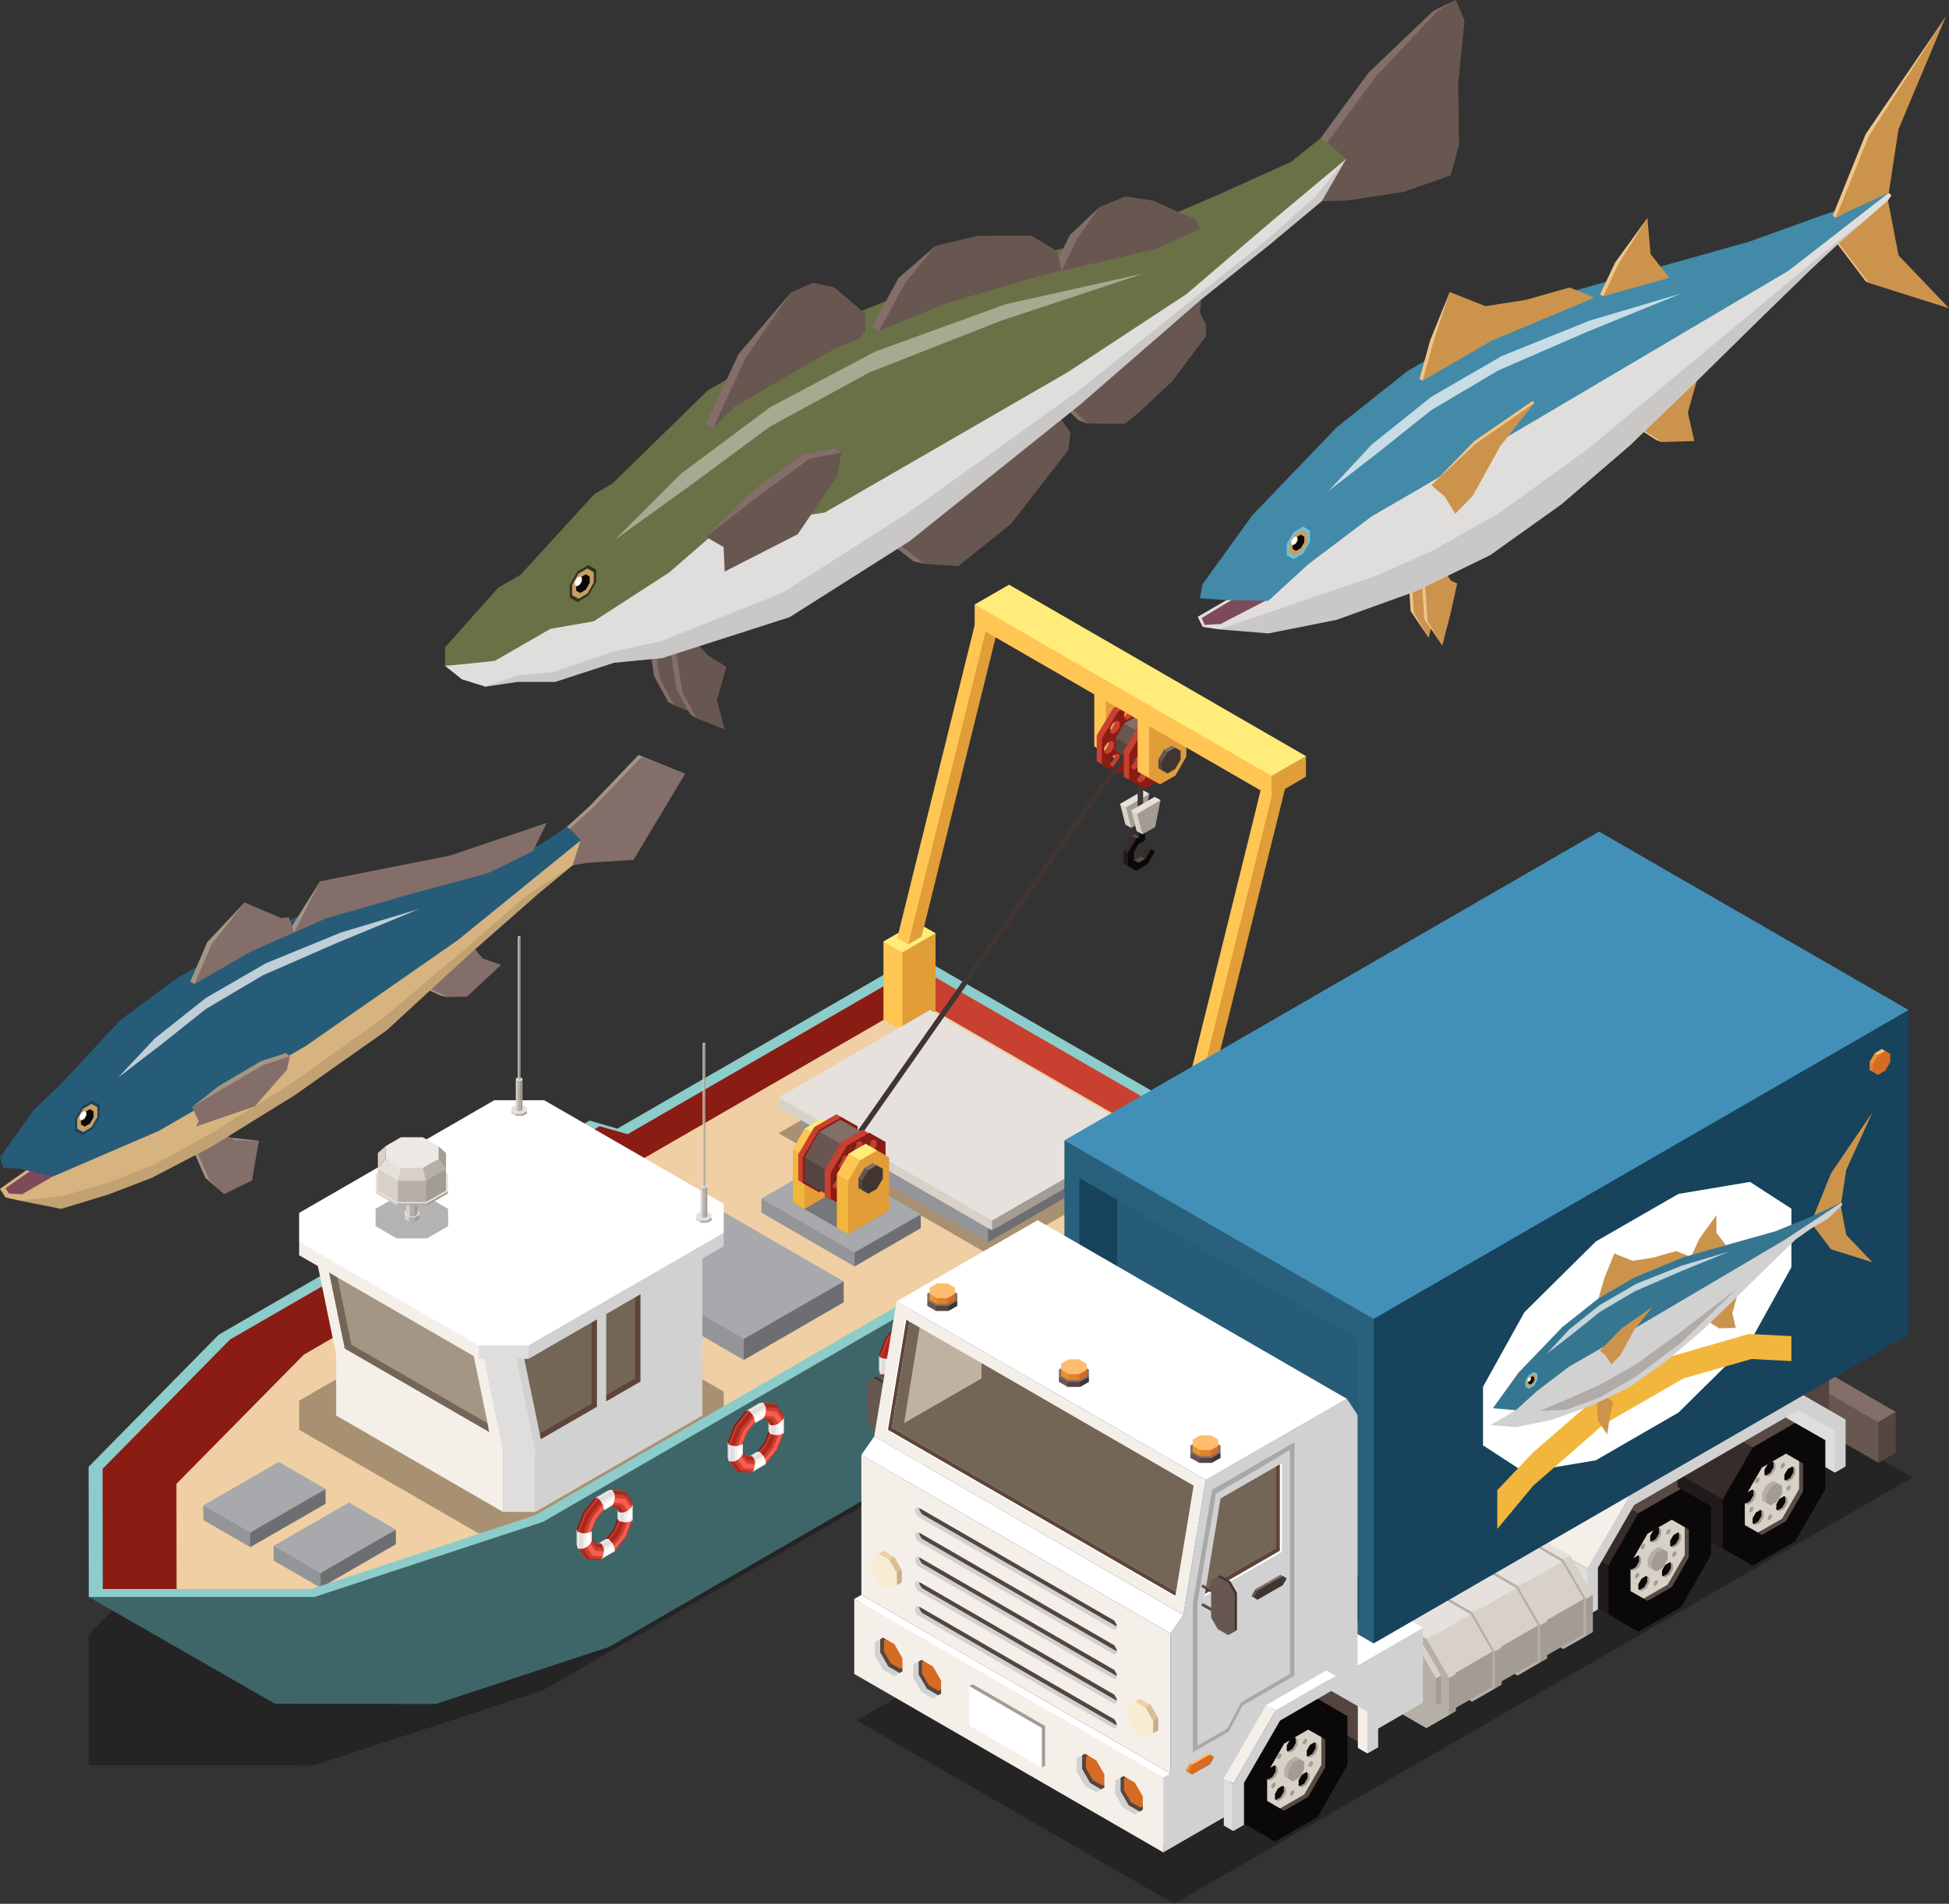 <svg id="Layer_1" data-name="Layer 1" xmlns="http://www.w3.org/2000/svg" viewBox="0 0 120.08 117.28">
  <rect x="0" y="0" width="120.08" height="117.28" fill="#333333" stroke="none"/>
  <defs>
    <style>
      .cls-1 {
        opacity: 0.3;
      }

      .cls-2 {
        fill: #3e6669;
      }

      .cls-3 {
        fill: #c84030;
      }

      .cls-4 {
        fill: #8a1c14;
      }

      .cls-5 {
        fill: #efcfa3;
      }

      .cls-6 {
        fill: #939598;
      }

      .cls-7 {
        fill: #6d6e71;
      }

      .cls-8 {
        fill: #a7a9ac;
      }

      .cls-9 {
        fill: #8ccccb;
      }

      .cls-10 {
        fill: #e09d38;
      }

      .cls-11 {
        fill: #ffc654;
      }

      .cls-12 {
        fill: #ffec7a;
      }

      .cls-13 {
        fill: #fbe979;
      }

      .cls-14 {
        fill: #d8d1c7;
      }

      .cls-15, .cls-44 {
        fill: #a39c95;
      }

      .cls-16 {
        fill: #e6e1dd;
      }

      .cls-17 {
        fill: #cc934c;
      }

      .cls-18 {
        fill: #544540;
      }

      .cls-19 {
        fill: #685750;
      }

      .cls-20 {
        fill: #836e69;
      }

      .cls-21 {
        fill: #403531;
      }

      .cls-22 {
        fill: #362c29;
      }

      .cls-23 {
        fill: #574943;
      }

      .cls-24 {
        fill: #211a1a;
      }

      .cls-25, .cls-51 {
        fill: #0a0808;
      }

      .cls-26 {
        fill: #f2b63d;
      }

      .cls-27 {
        fill: #fa5c52;
      }

      .cls-28 {
        fill: #f4efe9;
      }

      .cls-29 {
        fill: #d1d1d1;
      }

      .cls-30 {
        fill: #e0dedc;
      }

      .cls-31 {
        fill: #ab281f;
      }

      .cls-32, .cls-43, .cls-63 {
        fill: #fff;
      }

      .cls-33 {
        fill: #736656;
      }

      .cls-34 {
        fill: #a39685;
      }

      .cls-35 {
        fill: #5e4439;
      }

      .cls-36 {
        fill: #b5afa7;
      }

      .cls-37 {
        fill: #ede8e3;
      }

      .cls-38 {
        fill: #29617d;
      }

      .cls-39 {
        fill: #17435c;
      }

      .cls-40 {
        fill: #275c78;
      }

      .cls-41 {
        fill: #4290b8;
      }

      .cls-42 {
        fill: #377691;
      }

      .cls-43, .cls-44 {
        opacity: 0.7;
      }

      .cls-45 {
        fill: #65c6e5;
      }

      .cls-46 {
        fill: #c79e64;
      }

      .cls-47 {
        fill: #de822b;
      }

      .cls-48 {
        fill: #ef8f2d;
      }

      .cls-49 {
        fill: #fdbd6f;
      }

      .cls-50 {
        fill: #d66b24;
      }

      .cls-51 {
        opacity: 0.2;
      }

      .cls-52 {
        fill: #bfb2a0;
      }

      .cls-53 {
        fill: #c7ae87;
      }

      .cls-54 {
        fill: #d9be93;
      }

      .cls-55 {
        fill: #f7edd4;
      }

      .cls-56 {
        fill: #efc58b;
      }

      .cls-57 {
        fill: #7d4a5a;
      }

      .cls-58 {
        fill: #428aa8;
      }

      .cls-59 {
        opacity: 0.1;
      }

      .cls-60 {
        fill: #d7b37f;
      }

      .cls-61 {
        fill: #6a7147;
      }

      .cls-62 {
        fill: #303320;
      }

      .cls-63 {
        opacity: 0.4;
      }
    </style>
  </defs>
  <g>
    <g>
      <polygon class="cls-1" points="56.51 67.74 13.48 92.58 5.46 100.71 5.47 108.74 19.37 108.75 33.47 104.12 76.5 79.28 56.51 67.74"/>
      <polygon class="cls-2" points="16.93 99.24 16.94 104.96 26.85 104.97 37.52 101.46 75.84 79.34 61.32 70.96 23.01 93.08 16.93 99.24"/>
      <polygon class="cls-3" points="56.21 62.1 56.21 59.32 56.65 59.32 75.84 70.4 73.45 71.73 56.21 62.1"/>
      <polygon class="cls-4" points="56.51 59.56 56.51 61.63 55.3 63.76 19.43 83.71 12.14 91.82 11.59 98.15 5.81 98.15 5.81 90.74 13.96 82.2 36.58 69.22 38.33 69.69 55.64 59.7 56.51 59.56"/>
      <polygon class="cls-5" points="10.87 91.41 10.88 98.81 23.7 98.82 37.5 94.29 75.28 72.47 56.51 61.63 18.72 83.45 10.87 91.41"/>
      <g>
        <polygon class="cls-6" points="12.53 92.74 15.47 94.3 15.42 95.31 12.53 93.64 12.53 92.74"/>
        <polygon class="cls-7" points="16.08 93.71 15.42 94.41 15.42 95.31 20.06 92.64 20.06 91.73 16.08 93.71"/>
        <polygon class="cls-8" points="17.17 90.06 20.06 91.73 15.42 94.41 12.53 92.74 17.17 90.06"/>
      </g>
      <g>
        <polygon class="cls-6" points="16.86 95.23 19.8 96.79 19.75 97.81 16.86 96.14 16.86 95.23"/>
        <polygon class="cls-7" points="20.4 96.2 19.75 96.91 19.75 97.81 24.39 95.13 24.39 94.23 20.4 96.2"/>
        <polygon class="cls-8" points="21.5 92.56 24.39 94.23 19.75 96.91 16.86 95.23 21.5 92.56"/>
      </g>
      <polygon class="cls-1" points="18.43 88.08 29.48 94.46 32.57 94.46 44.59 87.52 44.59 85.73 33.53 79.35 30.45 79.35 18.43 86.29 18.43 88.08"/>
      <polygon class="cls-9" points="76.5 70.4 56.51 58.86 38.03 69.53 36.33 69.03 13.48 82.22 5.46 90.36 5.47 98.38 6.33 97.89 6.32 90.49 14.17 82.52 36.94 69.38 38.67 69.87 56.51 59.56 75.28 70.4 76.5 70.4"/>
      <g>
        <g>
          <polygon class="cls-10" points="55.6 63.49 57.64 62.31 57.64 57.49 54.43 58 55.6 63.49"/>
          <polygon class="cls-11" points="55.6 63.49 54.43 62.81 54.43 58 56.35 57.73 55.6 58.67 55.6 63.49"/>
          <polygon class="cls-12" points="55.6 58.67 54.43 58 56.47 56.82 57.64 57.49 55.6 58.67"/>
        </g>
        <g>
          <polygon class="cls-10" points="55.95 58.18 56.78 57.7 61.55 38.43 60.05 38.52 55.95 58.18"/>
          <polygon class="cls-11" points="55.95 58.18 55.28 57.79 60.05 38.52 60.82 38.56 60.72 38.91 55.95 58.18"/>
          <polygon class="cls-13" points="60.72 38.91 60.05 38.52 60.88 38.04 61.55 38.43 60.72 38.91"/>
        </g>
      </g>
      <g>
        <polygon class="cls-1" points="57.3 64.43 70.44 72.02 61.12 77.4 47.97 69.81 57.3 64.43"/>
        <g>
          <polygon class="cls-6" points="49.39 68.35 61.06 74.54 60.87 76.53 49.39 69.89 49.39 68.35"/>
          <polygon class="cls-7" points="63.47 72.2 60.87 74.98 60.87 76.53 69.02 71.82 69.02 70.28 63.47 72.2"/>
          <polygon class="cls-8" points="57.54 63.65 69.02 70.28 60.87 74.98 49.39 68.35 57.54 63.65"/>
        </g>
        <g>
          <polygon class="cls-14" points="47.97 67.6 61.33 74.68 61.12 75.8 47.97 68.21 47.97 67.6"/>
          <polygon class="cls-15" points="70.44 69.81 70.44 70.41 61.12 75.8 61.12 75.19 64.08 72 70.44 69.81"/>
          <polygon class="cls-16" points="57.3 62.22 70.44 69.81 61.12 75.19 47.97 67.6 57.3 62.22"/>
        </g>
      </g>
      <g>
        <g>
          <polygon class="cls-17" points="73.22 73.66 75.25 72.48 75.25 67.67 72.04 68.17 73.22 73.66"/>
          <polygon class="cls-11" points="73.22 73.66 72.04 72.99 72.04 68.17 73.97 67.9 73.22 68.84 73.22 73.66"/>
          <polygon class="cls-12" points="73.22 68.84 72.04 68.17 74.08 66.99 75.25 67.67 73.22 68.84"/>
        </g>
        <g>
          <polygon class="cls-10" points="73.57 68.35 74.4 67.87 79.17 48.6 77.67 48.69 73.57 68.35"/>
          <polygon class="cls-11" points="73.57 68.35 72.9 67.96 77.67 48.69 78.44 48.73 78.34 49.08 73.57 68.35"/>
          <polygon class="cls-13" points="78.34 49.08 77.67 48.69 78.5 48.21 79.17 48.6 78.34 49.08"/>
        </g>
      </g>
      <g>
        <g>
          <g>
            <polygon class="cls-11" points="68.13 46.39 67.42 45.98 67.42 42.76 68.47 42.98 68.13 46.39"/>
            <polygon class="cls-12" points="68.13 43.17 67.42 42.76 69.71 41.44 70.42 41.85 68.13 43.17"/>
            <polygon class="cls-10" points="70.42 41.85 68.13 43.17 68.13 46.39 68.8 46.78 69.75 46.23 70.42 45.07 70.42 41.85"/>
          </g>
          <g>
            <polygon class="cls-18" points="68.92 45.91 68.7 45.79 68.7 45.24 69.1 45.27 68.92 45.91"/>
            <polygon class="cls-19" points="68.92 45.37 68.7 45.24 69.04 44.66 69.73 44.51 68.92 45.37"/>
            <polygon class="cls-20" points="69.26 44.79 69.04 44.66 69.51 44.38 69.73 44.51 69.26 44.79"/>
            <polygon class="cls-21" points="70.07 44.71 69.73 44.51 69.26 44.79 68.92 45.37 68.92 45.91 69.26 46.11 69.73 45.83 70.07 45.25 70.07 44.71"/>
          </g>
        </g>
        <g>
          <g>
            <polygon class="cls-14" points="69.7 51 69.34 50.8 69.01 49.52 70.81 48.9 69.7 51"/>
            <polygon class="cls-15" points="70.48 50.55 69.7 51 69.37 49.73 70.81 48.9 70.48 50.55"/>
            <polygon class="cls-16" points="69.37 49.73 69.01 49.52 70.45 48.69 70.81 48.9 69.37 49.73"/>
          </g>
          <g>
            <polygon class="cls-22" points="70.2 51.55 69.92 51.39 69.92 50.15 70.2 50.31 70.26 51.11 70.2 51.55"/>
            <polygon class="cls-23" points="70.2 50.31 69.92 50.15 70.27 49.95 70.55 50.12 70.46 50.37 70.2 50.31"/>
            <polygon class="cls-23" points="70 51.66 69.72 51.5 69.92 51.39 70.2 51.55 70.1 51.7 70 51.66"/>
            <polygon class="cls-22" points="70.57 52.91 70.41 52.88 70.28 52.75 70.63 52.15 70.91 52.31 70.81 52.66 70.57 52.91"/>
            <polygon class="cls-23" points="70.15 53.15 69.81 53.02 70.28 52.75 70.57 52.91 70.47 53.06 70.15 53.15"/>
            <polygon class="cls-22" points="69.5 52.53 69.22 52.37 69.72 51.5 70 51.66 69.84 52.08 69.5 52.53"/>
            <polygon class="cls-24" points="69.5 53.35 69.22 53.19 69.22 52.37 69.5 52.53 69.57 52.89 69.5 53.35"/>
            <polygon class="cls-25" points="70.91 52.31 70.57 52.91 70.15 53.15 69.86 52.98 69.86 52.5 70.15 51.99 70.55 51.76 70.55 50.12 70.2 50.31 70.2 51.55 70 51.66 69.5 52.53 69.5 53.35 70 53.64 70.71 53.23 71.16 52.45 70.91 52.31"/>
          </g>
          <rect class="cls-21" x="70.09" y="46.43" width="0.34" height="3.63"/>
          <g>
            <polygon class="cls-14" points="70.39 51.4 70.03 51.2 69.7 49.92 71.5 49.29 70.39 51.4"/>
            <polygon class="cls-15" points="71.17 50.95 70.39 51.4 70.06 50.13 71.5 49.29 71.17 50.95"/>
            <polygon class="cls-16" points="70.06 50.13 69.7 49.92 71.14 49.09 71.5 49.29 70.06 50.13"/>
          </g>
        </g>
        <g>
          <g>
            <path class="cls-3" d="M247.39,226.18v1.59l.32.18.81.29H249l.56-.31.65-.62L251,226v-1.47l-.9-.64-.32-.18-1.37.79Zm.79-.52.31-.46v.29l-.17.3-.17.1Zm2.22-.08-.25.14-.17-.1.32-.43.28-.2v.29Zm-.78,1,.18-.3.24-.15.18.11v.28l-.18.31-.24.14-.18-.1Zm.29-2,.14-.2.17-.09v.29l-.18.3-.24.15v-.16Zm-.73,2.52.18.1v.28l-.18.31-.25.14Zm-.42-2.23.3-.23.3-.19v.22l-.18.3-.25.14-.17-.1Zm-.87,3,.31-.39.29-.24v.29l-.17.3-.25.14Zm.07-1.52.17.1v.29l-.17.3-.17.1Z" transform="translate(-179.82 -180.88)"/>
            <path class="cls-4" d="M247.71,226.36V228l1,.57,1.37-.8,1-1.69v-1.59l-1-.56-1.37.8Zm1.1-1v.29l-.17.3-.25.15-.17-.1v-.29l.17-.3.25-.15Zm1.91.39-.25.14-.17-.1v-.29l.17-.3.25-.14.18.1v.29Zm-.78,1,.18-.3.25-.15.17.1v.29l-.17.3-.25.14-.18-.1Zm0-2,.18-.3.25-.14.17.1v.29l-.17.3-.25.14-.18-.1Zm-.86,2.91.17-.31.25-.14.18.1v.29l-.18.3-.25.15-.17-.11Zm0-2.82.17-.3.25-.15.18.1v.29l-.18.3-.25.15-.17-.11Zm-.86,3.19v-.29l.17-.3.25-.14.17.1v.28l-.17.31-.25.14Zm-.37-1.08.18-.3.25-.14.17.1v.29l-.17.3-.25.14-.18-.1Z" transform="translate(-179.82 -180.88)"/>
          </g>
          <polygon class="cls-21" points="69.67 46.24 69.34 46.15 52.58 70.04 52.91 70.14 69.67 46.24"/>
          <g>
            <polygon class="cls-18" points="70.33 47.17 68.75 46.27 68.75 45.45 70.59 46.21 70.33 47.17"/>
            <polygon class="cls-19" points="70.33 46.35 68.75 45.45 69.26 44.57 71.55 45.07 70.33 46.35"/>
            <polygon class="cls-20" points="70.83 45.48 69.26 44.57 69.97 44.16 71.55 45.07 70.83 45.48"/>
            <polygon class="cls-21" points="72.05 45.36 71.55 45.07 70.83 45.48 70.33 46.35 70.33 47.17 70.83 47.46 71.55 47.05 72.05 46.18 72.05 45.36"/>
          </g>
          <g>
            <path class="cls-3" d="M249.06,227.14v1.59l.33.19.8.28h.52l.55-.31.66-.62.71-1.31v-1.47l-.89-.64-.33-.19-1.37.8Zm.79-.51.31-.47v.29l-.17.3-.17.1Zm2.22-.08-.25.14-.17-.1.32-.43.28-.2v.28Zm-.78,1,.18-.31.24-.14.18.1v.29l-.18.3-.24.14-.18-.1Zm.29-2.06.14-.2.17-.08v.28l-.18.31-.24.14v-.15Zm-.73,2.52.17.1v.29l-.17.3-.25.14Zm-.42-2.22.29-.24.3-.18v.21l-.17.3-.25.15-.17-.1Zm-.87,3,.31-.4.29-.23v.28l-.17.31-.25.14Zm.07-1.53.17.11v.28l-.17.31-.17.09Z" transform="translate(-179.82 -180.88)"/>
            <path class="cls-4" d="M249.39,227.33v1.59l1,.56,1.38-.79,1-1.69v-1.59l-1-.56-1.38.79Zm1.1-1v.29l-.18.3-.25.14-.17-.1v-.29l.17-.3.25-.14Zm1.9.38-.25.15-.17-.1v-.29l.18-.3.24-.15.18.1v.29Zm-.78,1,.18-.3.25-.14.17.1v.28l-.17.31-.25.14-.18-.1Zm0-2,.18-.3.25-.15.17.1v.29l-.17.3-.25.15-.18-.11Zm-.86,2.9.18-.3.24-.14.18.1v.28l-.18.31-.24.14-.18-.1Zm0-2.82.18-.3.24-.14.18.1v.29l-.18.3-.24.14-.18-.1Zm-.86,3.2v-.29l.17-.3.25-.15.18.1v.29l-.18.3-.25.15Zm-.36-1.08.17-.3.25-.15.18.1v.29l-.18.3-.25.15-.17-.1Z" transform="translate(-179.82 -180.88)"/>
          </g>
        </g>
        <g>
          <g>
            <polygon class="cls-11" points="70.8 47.94 70.09 47.53 70.09 44.3 71.14 44.52 70.8 47.94"/>
            <polygon class="cls-12" points="70.8 44.71 70.09 44.3 72.38 42.98 73.09 43.39 70.8 44.71"/>
            <polygon class="cls-10" points="73.09 43.39 70.8 44.71 70.8 47.94 71.47 48.32 72.42 47.78 73.09 46.61 73.09 43.39"/>
          </g>
          <g>
            <polygon class="cls-18" points="71.59 47.46 71.37 47.33 71.37 46.78 71.76 46.82 71.59 47.46"/>
            <polygon class="cls-19" points="71.59 46.91 71.37 46.78 71.7 46.2 72.4 46.06 71.59 46.91"/>
            <polygon class="cls-20" points="71.93 46.33 71.7 46.2 72.18 45.93 72.4 46.06 71.93 46.33"/>
            <polygon class="cls-21" points="72.74 46.25 72.4 46.06 71.93 46.33 71.59 46.91 71.59 47.46 71.93 47.65 72.4 47.38 72.74 46.8 72.74 46.25"/>
          </g>
        </g>
      </g>
      <g>
        <g>
          <polygon class="cls-6" points="46.91 73.84 52.74 76.94 52.65 78.02 46.91 74.7 46.91 73.84"/>
          <polygon class="cls-7" points="53.95 75.77 52.65 77.16 52.65 78.02 56.73 75.66 56.73 74.81 53.95 75.77"/>
          <polygon class="cls-8" points="50.98 71.49 56.73 74.81 52.65 77.16 46.91 73.84 50.98 71.49"/>
        </g>
        <g>
          <polygon class="cls-1" points="52.26 76.03 48.85 74.07 51.37 72.61 54.78 74.58 52.26 76.03"/>
          <g>
            <g>
              <polygon class="cls-26" points="49.56 74.48 48.85 74.07 48.85 70.79 49.94 70.99 49.56 74.48"/>
              <polygon class="cls-11" points="49.56 71.2 48.85 70.79 49.59 69.51 51.34 69.32 49.56 71.2"/>
              <polygon class="cls-12" points="50.3 69.92 49.59 69.51 50.63 68.91 51.34 69.32 50.3 69.92"/>
              <polygon class="cls-10" points="52.08 69.74 51.34 69.32 50.3 69.92 49.56 71.2 49.56 74.48 52.08 73.02 52.08 69.74"/>
            </g>
            <g>
              <polygon class="cls-18" points="50.43 71.77 50.19 71.63 50.19 71.03 50.62 71.07 50.43 71.77"/>
              <polygon class="cls-19" points="50.43 71.17 50.19 71.03 50.56 70.39 51.32 70.23 50.43 71.17"/>
              <polygon class="cls-20" points="50.8 70.54 50.56 70.39 51.08 70.09 51.32 70.23 50.8 70.54"/>
              <polygon class="cls-21" points="51.69 70.45 51.32 70.23 50.8 70.54 50.43 71.17 50.43 71.77 50.8 71.99 51.32 71.69 51.69 71.05 51.69 70.45"/>
            </g>
          </g>
          <g>
            <g>
              <path class="cls-3" d="M229,252v1.59l.33.19.8.29h.52l.55-.32.66-.62.71-1.31v-1.47l-.89-.64-.32-.19-1.38.8Zm.79-.51.31-.46v.28l-.17.3-.17.1Zm2.22-.08-.25.14-.17-.1.32-.44.28-.19v.29Zm-.78,1,.18-.31.24-.14.18.1v.29l-.18.3-.24.15-.18-.11Zm.29-2.06.14-.2.17-.08v.28l-.18.31-.24.14v-.15Zm-.73,2.52.18.1v.29l-.18.3-.25.14Zm-.42-2.22.3-.24.3-.18v.21l-.18.3-.25.15-.17-.1Zm-.87,3,.32-.4.28-.23v.28l-.17.31-.25.14Zm.07-1.52.18.1v.28l-.18.31-.17.1Z" transform="translate(-179.82 -180.88)"/>
              <path class="cls-4" d="M229.28,252.18v1.59l1,.56,1.38-.79,1-1.69v-1.59l-1-.56-1.38.79Zm1.1-1v.29l-.18.3-.25.14-.17-.1v-.28l.17-.31.25-.14Zm1.9.38-.24.15-.18-.1v-.29l.18-.3.24-.15.18.1v.29Zm-.78,1,.18-.3.25-.14.17.1v.28l-.17.31-.25.14-.18-.1Zm0-2,.18-.3.25-.15.17.1v.29l-.17.3-.25.15-.18-.1Zm-.86,2.91.17-.31.25-.14.18.1v.28l-.18.31-.25.14-.17-.1Zm0-2.83.17-.3.25-.14.18.1v.28l-.18.31-.25.14-.17-.1Zm-.86,3.2v-.29l.17-.3.25-.15.18.1v.29l-.18.3-.25.15Zm-.36-1.08.17-.3.25-.15.18.1v.29l-.18.3-.25.15-.17-.11Z" transform="translate(-179.82 -180.88)"/>
            </g>
            <g>
              <polygon class="cls-18" points="51.12 73.69 49.58 72.8 49.58 71.31 51.59 71.93 51.12 73.69"/>
              <polygon class="cls-19" points="51.12 72.19 49.58 71.31 50.49 69.72 53.33 69.86 51.12 72.19"/>
              <polygon class="cls-20" points="52.03 70.61 50.49 69.72 51.78 68.98 53.33 69.86 52.03 70.61"/>
              <polygon class="cls-21" points="54.24 70.39 53.33 69.86 52.03 70.61 51.12 72.19 51.12 73.69 52.03 74.21 53.33 73.47 54.24 71.88 54.24 70.39"/>
            </g>
            <g>
              <path class="cls-3" d="M230.63,253v1.59l.32.18.8.29h.52l.55-.31.66-.62.71-1.32V251.3l-.89-.64-.32-.18-1.38.79Zm.78-.52.31-.46v.29l-.17.3-.17.1Zm2.22-.07-.24.13-.18-.1.32-.43.28-.2v.29Zm-.78.95.18-.3.25-.15.17.11v.28l-.17.31-.25.14-.18-.1Zm.29-2,.14-.2.17-.09v.29l-.17.3-.25.15v-.15Zm-.73,2.52.18.1v.29l-.18.3-.24.14Zm-.42-2.22.3-.24.3-.18v.21l-.18.3-.24.14-.18-.1Zm-.86,3,.3-.39.29-.24v.29l-.17.3-.25.15Zm.06-1.52.18.1v.29l-.18.3-.17.1Z" transform="translate(-179.82 -180.88)"/>
              <path class="cls-4" d="M231,253.14v1.59l1,.57,1.38-.8,1-1.69v-1.58l-1-.57-1.38.8Zm1.1-1v.28l-.18.3-.25.15-.17-.1v-.29l.17-.3.25-.14Zm1.9.38-.24.14-.18-.1v-.28l.18-.31.24-.14.18.1v.29Zm-.78,1,.18-.31.25-.14.17.1v.29l-.17.3-.25.15-.18-.11Zm0-2,.18-.3.25-.14.17.1v.29l-.17.3-.25.14-.18-.1Zm-.86,2.91.18-.3.24-.15.18.1v.29l-.18.3-.24.15-.18-.1Zm0-2.82.18-.3.24-.15.18.11v.28l-.18.3-.24.15-.18-.1Zm-.86,3.19v-.29l.17-.3.25-.14.18.1v.29l-.18.3-.25.14Zm-.36-1.08.17-.3.25-.14.18.1v.29l-.18.3-.25.14-.17-.1Z" transform="translate(-179.82 -180.88)"/>
            </g>
          </g>
          <g>
            <g>
              <polygon class="cls-26" points="52.26 76.03 51.56 75.63 51.56 72.34 52.64 72.55 52.26 76.03"/>
              <polygon class="cls-11" points="52.26 72.75 51.56 72.34 52.29 71.07 54.04 70.87 52.26 72.75"/>
              <polygon class="cls-12" points="53 71.48 52.29 71.07 53.33 70.46 54.04 70.87 53 71.48"/>
              <polygon class="cls-10" points="54.78 71.3 54.04 70.87 53 71.48 52.26 72.75 52.26 76.03 54.78 74.58 54.78 71.3"/>
            </g>
            <g>
              <polygon class="cls-18" points="53.13 73.33 52.89 73.19 52.89 72.59 53.32 72.63 53.13 73.33"/>
              <polygon class="cls-19" points="53.13 72.73 52.89 72.59 53.26 71.95 54.02 71.79 53.13 72.73"/>
              <polygon class="cls-20" points="53.5 72.09 53.26 71.95 53.78 71.65 54.02 71.79 53.5 72.09"/>
              <polygon class="cls-21" points="54.39 72 54.02 71.79 53.5 72.09 53.13 72.73 53.13 73.33 53.5 73.54 54.02 73.24 54.39 72.61 54.39 72"/>
            </g>
          </g>
        </g>
      </g>
      <g>
        <polygon class="cls-6" points="37.16 77.48 45.97 82.15 45.83 83.78 37.16 78.77 37.16 77.48"/>
        <polygon class="cls-7" points="47.79 80.38 45.83 82.48 45.83 83.78 51.98 80.23 51.98 78.94 47.79 80.38"/>
        <polygon class="cls-8" points="43.31 73.93 51.98 78.94 45.83 82.48 37.16 77.48 43.31 73.93"/>
      </g>
      <g>
        <polygon class="cls-10" points="78.34 49.08 78.69 49.08 79.17 48.6 80.46 47.85 80.46 46.58 60.05 37.24 78.34 49.08"/>
        <polygon class="cls-11" points="78.34 49.08 60.05 38.52 60.05 37.24 77.19 46.62 78.34 47.8 78.34 49.08"/>
        <polygon class="cls-12" points="78.34 47.8 60.05 37.24 62.17 36.02 80.46 46.58 78.34 47.8"/>
      </g>
      <polygon class="cls-2" points="5.47 98.38 16.94 104.96 30.48 100.68 75.84 79.34 76.5 72.47 76.5 70.4 75.28 70.81 57.61 80.85 55.91 80.37 33.18 93.62 19.17 98.19 6.11 98.09 5.47 98.38"/>
      <g>
        <g>
          <g>
            <polygon class="cls-27" points="38.13 93.47 38.37 93.41 38 94.36 37.36 95.16 37.3 94.92 37.83 94.26 38.13 93.47"/>
            <polygon class="cls-27" points="36.16 95.23 36.69 95.28 36.62 95.58 35.98 95.53 35.61 95 35.85 94.79 36.16 95.23"/>
            <polygon class="cls-27" points="36.62 92.4 36.69 92.64 36.16 93.3 35.85 94.09 35.61 94.15 35.98 93.2 36.62 92.4"/>
            <polygon class="cls-27" points="38 92.03 38.37 92.56 38.13 92.77 37.83 92.33 37.3 92.28 37.36 91.97 38 92.03"/>
            <polygon class="cls-14" points="37.3 94.92 37.36 95.16 36.62 95.58 36.69 95.28 37.3 94.92"/>
            <polygon class="cls-14" points="37.3 92.28 36.69 92.64 36.62 92.4 37.36 91.97 37.3 92.28"/>
            <polygon class="cls-14" points="38.37 93.41 38.13 93.47 38.13 92.77 38.37 92.56 38.37 93.41"/>
            <polygon class="cls-14" points="35.85 94.79 35.61 95 35.61 94.15 35.85 94.09 35.85 94.79"/>
          </g>
          <g>
            <polygon class="cls-28" points="38.57 93.4 38.04 93.54 38.04 92.92 38.57 92.46 38.57 93.4"/>
            <polygon class="cls-4" points="38.04 93.54 38.57 93.4 38.16 94.45 37.45 95.33 37.31 94.81 37.78 94.23 38.04 93.54"/>
            <polygon class="cls-29" points="37.46 94.8 37.29 95.02 36.99 95.07 36.78 95.12 37.31 94.81 37.46 94.8"/>
            <polygon class="cls-3" points="36.31 95.08 36.78 95.12 36.64 95.8 35.93 95.74 35.52 95.16 36.05 94.7 36.31 95.08"/>
            <polygon class="cls-29" points="35.73 94.8 35.59 95.37 35.52 95.16 35.52 94.22 35.62 94.32 35.73 94.8"/>
            <polygon class="cls-4" points="36.64 92.29 36.81 92.26 36.78 92.81 36.31 93.39 36.05 94.08 35.59 94.35 35.52 94.22 35.93 93.17 36.64 92.29"/>
            <polygon class="cls-3" points="38.16 91.88 38.57 92.46 38.04 92.92 37.78 92.54 37.31 92.5 37.45 91.82 38.16 91.88"/>
            <polygon class="cls-29" points="37.45 91.82 37.67 91.77 37.38 92.15 37.31 92.5 36.78 92.81 36.7 92.52 36.79 92.28 36.64 92.29 37.45 91.82"/>
            <polygon class="cls-29" points="38.17 93.39 38.11 93.68 38.04 93.54 38.04 92.92 38.11 93.13 38.17 93.39"/>
          </g>
          <g>
            <polygon class="cls-3" points="37.07 95.12 36.84 95.21 36.66 95.16 36.58 95.03 36.99 95.07 37.07 95.12"/>
            <polygon class="cls-3" points="38.16 92.93 38.19 93.18 38.11 93.13 37.87 92.79 38.02 92.8 38.16 92.93"/>
            <polygon class="cls-28" points="37.61 94.88 37.07 95.12 36.99 95.07 37.46 94.8 37.61 94.88"/>
            <polygon class="cls-3" points="36.11 96.04 36.03 96 35.59 95.37 35.73 95.38 36.11 96.04"/>
            <polygon class="cls-28" points="35.67 95.42 35.59 95.37 35.59 94.35 35.77 94.36 35.67 95.42"/>
            <polygon class="cls-3" points="36.79 92.28 36.98 92.31 36.23 93.34 35.67 94.4 35.59 94.35 36.03 93.22 36.79 92.28"/>
            <polygon class="cls-3" points="36.79 92.28 36.87 92.32 36.11 93.27 35.67 94.4 35.59 94.35 36.03 93.22 36.79 92.28"/>
            <polygon class="cls-28" points="38.26 93.76 38.11 93.68 38.11 93.13 38.19 93.18 38.26 93.76"/>
            <polygon class="cls-3" points="38.11 93.68 38.19 93.72 38.03 94.38 37.54 94.84 37.46 94.8 37.87 94.29 38.11 93.68"/>
            <polygon class="cls-28" points="37.81 91.85 36.87 92.32 36.79 92.28 37.67 91.77 37.81 91.85"/>
            <polygon class="cls-3" points="38.51 91.88 38.27 91.98 37.74 91.81 37.67 91.77 38.43 91.84 38.51 91.88"/>
            <polygon class="cls-30" points="37.54 94.84 37.73 95.05 37.64 95.21 37.74 95.6 36.87 96.11 37.07 95.12 37.54 94.84"/>
            <polygon class="cls-30" points="37.92 92.06 37.54 92.81 37.07 93.08 36.87 92.32 37.74 91.81 37.92 92.06"/>
            <polygon class="cls-31" points="36.87 92.32 37.05 92.53 36.98 92.75 37.07 93.08 36.66 93.59 36.26 94.59 35.67 94.4 36.11 93.27 36.87 92.32"/>
            <polygon class="cls-30" points="38.95 92.51 38.95 93.52 38.19 93.72 38.19 93.18 38.95 92.51"/>
            <polygon class="cls-31" points="37.87 92.06 37.74 91.81 38.51 91.88 38.95 92.51 38.98 92.7 38.46 93.17 38.19 93.18 37.95 92.84 37.54 92.81 37.65 92.26 37.87 92.06"/>
            <polygon class="cls-31" points="36.66 95.08 37.07 95.12 37.2 95.36 36.99 95.51 36.96 95.65 37.05 96.04 36.87 96.11 36.11 96.04 35.67 95.42 36.42 94.74 36.66 95.08"/>
            <polygon class="cls-30" points="36.42 94.74 36.46 94.94 35.94 95.4 35.67 95.42 35.67 94.4 35.94 94.46 36.42 94.74"/>
            <polygon class="cls-31" points="37.95 94.33 38.19 93.72 38.95 93.52 38.51 94.65 37.74 95.6 37.63 95.18 37.73 95.05 37.54 94.84 37.95 94.33"/>
          </g>
          <g>
            <polygon class="cls-28" points="37.93 92.29 37.86 92.58 37.73 92.74 37.2 93.05 37.05 92.53 37.87 92.06 37.93 92.29"/>
            <polygon class="cls-30" points="38.46 93.17 38.54 93.46 38.46 93.78 38.19 93.72 38.19 93.18 38.46 93.17"/>
            <polygon class="cls-28" points="38.98 92.7 38.98 93.64 38.92 93.74 38.89 93.71 38.81 93.11 38.89 92.86 38.98 92.7"/>
            <polygon class="cls-28" points="37.73 95.05 37.87 95.16 37.82 95.22 37.88 95.46 37.93 95.46 37.87 95.57 37.05 96.04 37.2 95.36 37.73 95.05"/>
            <polygon class="cls-3" points="38.19 94.47 38.46 93.78 38.89 93.71 38.98 93.64 38.58 94.69 37.87 95.57 37.88 95.46 37.82 95.38 37.81 95.34 37.82 95.22 37.73 95.05 38.19 94.47"/>
            <polygon class="cls-3" points="36.73 95.32 37.2 95.36 37.21 95.58 37.12 95.71 37.15 95.89 37.05 96.04 36.35 95.98 35.94 95.4 36.46 94.94 36.73 95.32"/>
            <polygon class="cls-28" points="36.46 94.94 36.37 95.1 36.14 95.3 35.94 95.4 35.94 94.46 36.46 94.32 36.46 94.94"/>
            <polygon class="cls-3" points="37.05 92.53 37.15 92.7 37.14 92.85 37.21 92.94 37.2 93.05 36.73 93.63 36.46 94.32 36.37 94.39 36.27 94.37 36.14 94.45 35.94 94.46 36.35 93.41 37.05 92.53"/>
            <polygon class="cls-3" points="37.84 92.43 37.88 92.28 37.87 92.06 38.58 92.12 38.98 92.7 38.89 92.86 38.8 93.23 38.46 93.17 38.19 92.78 37.73 92.74 37.82 92.58 37.84 92.43"/>
          </g>
          <g>
            <polygon class="cls-27" points="38.66 93.78 38.89 93.71 38.52 94.66 37.88 95.46 37.82 95.22 38.35 94.56 38.66 93.78"/>
            <polygon class="cls-27" points="36.68 95.53 37.21 95.58 37.15 95.89 36.51 95.83 36.14 95.3 36.37 95.1 36.68 95.53"/>
            <polygon class="cls-27" points="37.15 92.7 37.21 92.94 36.68 93.6 36.37 94.39 36.14 94.45 36.51 93.5 37.15 92.7"/>
            <polygon class="cls-27" points="38.52 92.33 38.89 92.86 38.66 93.07 38.35 92.63 37.82 92.58 37.88 92.28 38.52 92.33"/>
            <polygon class="cls-32" points="37.82 95.22 37.88 95.46 37.15 95.89 37.21 95.58 37.82 95.22"/>
            <polygon class="cls-32" points="37.82 92.58 37.21 92.94 37.15 92.7 37.88 92.28 37.82 92.58"/>
            <polygon class="cls-28" points="38.76 93.35 38.66 93.78 38.46 93.78 38.46 93.17 38.66 93.07 38.76 93.35"/>
            <polygon class="cls-32" points="38.89 93.71 38.66 93.78 38.66 93.07 38.89 92.86 38.89 93.71"/>
            <polygon class="cls-32" points="36.37 95.1 36.14 95.3 36.14 94.45 36.37 94.39 36.37 95.1"/>
          </g>
        </g>
        <g>
          <g>
            <polygon class="cls-27" points="47.45 88.1 47.68 88.04 47.31 88.99 46.67 89.78 46.61 89.55 47.14 88.89 47.45 88.1"/>
            <polygon class="cls-27" points="45.47 89.86 46 89.9 45.93 90.21 45.29 90.15 44.92 89.63 45.16 89.42 45.47 89.86"/>
            <polygon class="cls-27" points="45.93 87.03 46 87.26 45.47 87.92 45.16 88.71 44.92 88.78 45.29 87.82 45.93 87.03"/>
            <polygon class="cls-27" points="47.31 86.66 47.68 87.18 47.45 87.39 47.14 86.96 46.61 86.91 46.67 86.6 47.31 86.66"/>
            <polygon class="cls-14" points="46.61 89.55 46.67 89.78 45.93 90.21 46 89.9 46.61 89.55"/>
            <polygon class="cls-14" points="46.61 86.91 46 87.26 45.93 87.03 46.67 86.6 46.61 86.91"/>
            <polygon class="cls-14" points="47.68 88.04 47.45 88.1 47.45 87.39 47.68 87.18 47.68 88.04"/>
            <polygon class="cls-14" points="45.16 89.42 44.92 89.63 44.92 88.78 45.16 88.71 45.16 89.42"/>
          </g>
          <g>
            <polygon class="cls-28" points="47.88 88.03 47.35 88.17 47.35 87.55 47.88 87.09 47.88 88.03"/>
            <polygon class="cls-4" points="47.35 88.17 47.88 88.03 47.47 89.08 46.76 89.96 46.62 89.44 47.09 88.86 47.35 88.17"/>
            <polygon class="cls-29" points="46.77 89.42 46.6 89.65 46.3 89.7 46.09 89.75 46.62 89.44 46.77 89.42"/>
            <polygon class="cls-3" points="45.62 89.7 46.09 89.75 45.95 90.43 45.24 90.37 44.83 89.79 45.36 89.32 45.62 89.7"/>
            <polygon class="cls-29" points="45.04 89.43 44.9 90 44.83 89.79 44.83 88.84 44.93 88.94 45.04 89.43"/>
            <polygon class="cls-4" points="45.95 86.92 46.13 86.89 46.09 87.44 45.62 88.01 45.36 88.7 44.9 88.98 44.83 88.84 45.24 87.79 45.95 86.92"/>
            <polygon class="cls-3" points="47.47 86.51 47.88 87.09 47.35 87.55 47.09 87.17 46.62 87.13 46.76 86.44 47.47 86.51"/>
            <polygon class="cls-29" points="46.76 86.44 46.98 86.4 46.69 86.78 46.62 87.13 46.09 87.44 46.01 87.15 46.1 86.9 45.95 86.92 46.76 86.44"/>
            <polygon class="cls-29" points="47.48 88.02 47.42 88.31 47.35 88.17 47.35 87.55 47.42 87.76 47.48 88.02"/>
          </g>
          <g>
            <polygon class="cls-3" points="46.38 89.74 46.15 89.84 45.97 89.78 45.89 89.66 46.3 89.7 46.38 89.74"/>
            <polygon class="cls-3" points="47.47 87.55 47.5 87.81 47.42 87.76 47.18 87.42 47.33 87.43 47.47 87.55"/>
            <polygon class="cls-28" points="46.92 89.51 46.38 89.74 46.3 89.7 46.77 89.42 46.92 89.51"/>
            <polygon class="cls-3" points="45.42 90.67 45.34 90.62 44.9 90 45.04 90.01 45.42 90.67"/>
            <polygon class="cls-28" points="44.98 90.04 44.9 90 44.9 88.98 45.08 88.98 44.98 90.04"/>
            <polygon class="cls-3" points="46.1 86.9 46.29 86.94 45.54 87.97 44.98 89.03 44.9 88.98 45.34 87.85 46.1 86.9"/>
            <polygon class="cls-3" points="46.1 86.9 46.18 86.95 45.42 87.9 44.98 89.03 44.9 88.98 45.34 87.85 46.1 86.9"/>
            <polygon class="cls-28" points="47.57 88.39 47.42 88.31 47.42 87.76 47.5 87.81 47.57 88.39"/>
            <polygon class="cls-3" points="47.42 88.31 47.5 88.35 47.34 89.01 46.85 89.47 46.77 89.42 47.18 88.92 47.42 88.31"/>
            <polygon class="cls-28" points="47.12 86.48 46.18 86.95 46.1 86.9 46.98 86.4 47.12 86.48"/>
            <polygon class="cls-3" points="47.82 86.51 47.58 86.61 47.06 86.44 46.98 86.4 47.74 86.46 47.82 86.51"/>
            <polygon class="cls-30" points="46.85 89.47 47.04 89.68 46.95 89.84 47.06 90.23 46.18 90.73 46.38 89.74 46.85 89.47"/>
            <polygon class="cls-30" points="47.23 86.69 46.85 87.43 46.38 87.71 46.18 86.95 47.06 86.44 47.23 86.69"/>
            <polygon class="cls-31" points="46.18 86.95 46.37 87.16 46.29 87.38 46.38 87.71 45.97 88.21 45.57 89.22 44.98 89.03 45.42 87.9 46.18 86.95"/>
            <polygon class="cls-30" points="48.26 87.13 48.26 88.15 47.5 88.35 47.5 87.81 48.26 87.13"/>
            <polygon class="cls-31" points="47.18 86.69 47.06 86.44 47.82 86.51 48.26 87.13 48.3 87.33 47.77 87.79 47.5 87.81 47.26 87.47 46.85 87.43 46.96 86.89 47.18 86.69"/>
            <polygon class="cls-31" points="45.97 89.71 46.38 89.74 46.51 89.99 46.3 90.14 46.27 90.28 46.37 90.67 46.18 90.73 45.42 90.67 44.98 90.04 45.73 89.37 45.97 89.71"/>
            <polygon class="cls-30" points="45.73 89.37 45.77 89.56 45.25 90.03 44.98 90.04 44.98 89.03 45.25 89.08 45.73 89.37"/>
            <polygon class="cls-31" points="47.26 88.96 47.5 88.35 48.26 88.15 47.82 89.28 47.06 90.23 46.95 89.81 47.04 89.68 46.85 89.47 47.26 88.96"/>
          </g>
          <g>
            <polygon class="cls-28" points="47.24 86.92 47.17 87.2 47.04 87.37 46.51 87.68 46.37 87.16 47.18 86.69 47.24 86.92"/>
            <polygon class="cls-30" points="47.77 87.79 47.85 88.08 47.77 88.41 47.5 88.35 47.5 87.81 47.77 87.79"/>
            <polygon class="cls-28" points="48.3 87.33 48.3 88.27 48.23 88.37 48.2 88.34 48.12 87.74 48.2 87.49 48.3 87.33"/>
            <polygon class="cls-28" points="47.04 89.68 47.18 89.79 47.13 89.85 47.19 90.09 47.24 90.09 47.18 90.2 46.37 90.67 46.51 89.99 47.04 89.68"/>
            <polygon class="cls-3" points="47.5 89.1 47.77 88.41 48.2 88.34 48.3 88.27 47.89 89.32 47.18 90.2 47.19 90.09 47.13 90 47.12 89.96 47.13 89.85 47.04 89.68 47.5 89.1"/>
            <polygon class="cls-3" points="46.04 89.94 46.51 89.99 46.52 90.2 46.44 90.33 46.46 90.51 46.37 90.67 45.66 90.61 45.25 90.03 45.77 89.56 46.04 89.94"/>
            <polygon class="cls-28" points="45.77 89.56 45.68 89.72 45.45 89.93 45.25 90.03 45.25 89.08 45.77 88.95 45.77 89.56"/>
            <polygon class="cls-3" points="46.37 87.16 46.46 87.33 46.45 87.48 46.52 87.56 46.51 87.68 46.04 88.25 45.77 88.95 45.68 89.01 45.58 89 45.45 89.08 45.25 89.08 45.66 88.03 46.37 87.16"/>
            <polygon class="cls-3" points="47.15 87.06 47.19 86.9 47.18 86.69 47.89 86.75 48.3 87.33 48.2 87.49 48.12 87.86 47.77 87.79 47.5 87.41 47.04 87.37 47.13 87.21 47.15 87.06"/>
          </g>
          <g>
            <polygon class="cls-27" points="47.97 88.4 48.2 88.34 47.83 89.29 47.19 90.09 47.13 89.85 47.66 89.19 47.97 88.4"/>
            <polygon class="cls-27" points="45.99 90.16 46.52 90.2 46.46 90.51 45.82 90.46 45.45 89.93 45.68 89.72 45.99 90.16"/>
            <polygon class="cls-27" points="46.46 87.33 46.52 87.56 45.99 88.23 45.68 89.01 45.45 89.08 45.82 88.13 46.46 87.33"/>
            <polygon class="cls-27" points="47.83 86.96 48.2 87.49 47.97 87.69 47.66 87.26 47.13 87.21 47.19 86.9 47.83 86.96"/>
            <polygon class="cls-32" points="47.13 89.85 47.19 90.09 46.46 90.51 46.52 90.2 47.13 89.85"/>
            <polygon class="cls-32" points="47.13 87.21 46.52 87.56 46.46 87.33 47.19 86.9 47.13 87.21"/>
            <polygon class="cls-28" points="48.07 87.97 47.97 88.4 47.77 88.41 47.77 87.79 47.97 87.69 48.07 87.97"/>
            <polygon class="cls-32" points="48.2 88.34 47.97 88.4 47.97 87.69 48.2 87.49 48.2 88.34"/>
            <polygon class="cls-32" points="45.68 89.72 45.45 89.93 45.45 89.08 45.68 89.01 45.68 89.72"/>
          </g>
        </g>
        <g>
          <g>
            <polygon class="cls-27" points="56.76 82.73 56.99 82.66 56.62 83.61 55.98 84.41 55.92 84.18 56.45 83.52 56.76 82.73"/>
            <polygon class="cls-27" points="54.78 84.48 55.31 84.53 55.24 84.84 54.6 84.78 54.24 84.25 54.47 84.05 54.78 84.48"/>
            <polygon class="cls-27" points="55.24 81.65 55.31 81.89 54.78 82.55 54.47 83.34 54.24 83.4 54.6 82.45 55.24 81.65"/>
            <polygon class="cls-27" points="56.62 81.28 56.99 81.81 56.76 82.02 56.45 81.58 55.92 81.54 55.98 81.23 56.62 81.28"/>
            <polygon class="cls-14" points="55.92 84.18 55.98 84.41 55.24 84.84 55.31 84.53 55.92 84.18"/>
            <polygon class="cls-14" points="55.92 81.54 55.31 81.89 55.24 81.65 55.98 81.23 55.92 81.54"/>
            <polygon class="cls-14" points="56.99 82.66 56.76 82.73 56.76 82.02 56.99 81.81 56.99 82.66"/>
            <polygon class="cls-14" points="54.47 84.05 54.24 84.25 54.24 83.4 54.47 83.34 54.47 84.05"/>
          </g>
          <g>
            <polygon class="cls-28" points="57.19 82.66 56.67 82.8 56.67 82.18 57.19 81.71 57.19 82.66"/>
            <polygon class="cls-4" points="56.67 82.8 57.19 82.66 56.78 83.71 56.08 84.58 55.93 84.06 56.4 83.48 56.67 82.8"/>
            <polygon class="cls-29" points="56.09 84.05 55.91 84.27 55.61 84.32 55.4 84.37 55.93 84.06 56.09 84.05"/>
            <polygon class="cls-3" points="54.93 84.33 55.4 84.37 55.26 85.06 54.55 84.99 54.15 84.41 54.67 83.95 54.93 84.33"/>
            <polygon class="cls-29" points="54.35 84.06 54.21 84.62 54.15 84.41 54.15 83.47 54.24 83.57 54.35 84.06"/>
            <polygon class="cls-4" points="55.26 81.54 55.44 81.51 55.4 82.06 54.93 82.64 54.67 83.33 54.21 83.61 54.15 83.47 54.55 82.42 55.26 81.54"/>
            <polygon class="cls-3" points="56.78 81.13 57.19 81.71 56.67 82.18 56.4 81.8 55.93 81.75 56.08 81.07 56.78 81.13"/>
            <polygon class="cls-29" points="56.08 81.07 56.29 81.02 56.01 81.4 55.93 81.75 55.4 82.06 55.32 81.77 55.41 81.53 55.26 81.54 56.08 81.07"/>
            <polygon class="cls-29" points="56.79 82.64 56.73 82.93 56.67 82.8 56.67 82.18 56.73 82.39 56.79 82.64"/>
          </g>
          <g>
            <polygon class="cls-3" points="55.69 84.37 55.46 84.47 55.28 84.41 55.2 84.29 55.61 84.32 55.69 84.37"/>
            <polygon class="cls-3" points="56.78 82.18 56.81 82.43 56.73 82.39 56.49 82.05 56.64 82.05 56.78 82.18"/>
            <polygon class="cls-28" points="56.23 84.13 55.69 84.37 55.61 84.32 56.09 84.05 56.23 84.13"/>
            <polygon class="cls-3" points="54.73 85.29 54.65 85.25 54.21 84.62 54.35 84.63 54.73 85.29"/>
            <polygon class="cls-28" points="54.29 84.67 54.21 84.62 54.21 83.61 54.39 83.61 54.29 84.67"/>
            <polygon class="cls-3" points="55.41 81.53 55.6 81.56 54.85 82.59 54.29 83.65 54.21 83.61 54.65 82.47 55.41 81.53"/>
            <polygon class="cls-3" points="55.41 81.53 55.49 81.57 54.73 82.52 54.29 83.65 54.21 83.61 54.65 82.47 55.41 81.53"/>
            <polygon class="cls-28" points="56.88 83.02 56.73 82.93 56.73 82.39 56.81 82.43 56.88 83.02"/>
            <polygon class="cls-3" points="56.73 82.93 56.81 82.98 56.66 83.63 56.16 84.1 56.09 84.05 56.49 83.54 56.73 82.93"/>
            <polygon class="cls-28" points="56.44 81.11 55.49 81.57 55.41 81.53 56.29 81.02 56.44 81.11"/>
            <polygon class="cls-3" points="57.13 81.14 56.89 81.23 56.37 81.07 56.29 81.02 57.05 81.09 57.13 81.14"/>
            <polygon class="cls-30" points="56.16 84.1 56.35 84.3 56.26 84.46 56.37 84.85 55.49 85.36 55.69 84.37 56.16 84.1"/>
            <polygon class="cls-30" points="56.54 81.32 56.16 82.06 55.69 82.33 55.49 81.57 56.37 81.07 56.54 81.32"/>
            <polygon class="cls-31" points="55.49 81.57 55.68 81.78 55.6 82.01 55.69 82.33 55.28 82.84 54.88 83.85 54.29 83.65 54.73 82.52 55.49 81.57"/>
            <polygon class="cls-30" points="57.57 81.76 57.57 82.78 56.81 82.98 56.81 82.43 57.57 81.76"/>
            <polygon class="cls-31" points="56.49 81.31 56.37 81.07 57.13 81.14 57.57 81.76 57.61 81.95 57.08 82.42 56.81 82.43 56.57 82.09 56.16 82.06 56.27 81.51 56.49 81.31"/>
            <polygon class="cls-31" points="55.28 84.33 55.69 84.37 55.82 84.61 55.61 84.77 55.58 84.9 55.68 85.3 55.49 85.36 54.73 85.29 54.29 84.67 55.05 84 55.28 84.33"/>
            <polygon class="cls-30" points="55.05 84 55.09 84.19 54.56 84.65 54.29 84.67 54.29 83.65 54.56 83.71 55.05 84"/>
            <polygon class="cls-31" points="56.57 83.59 56.81 82.98 57.57 82.78 57.13 83.91 56.37 84.85 56.26 84.44 56.35 84.3 56.16 84.1 56.57 83.59"/>
          </g>
          <g>
            <polygon class="cls-28" points="56.55 81.54 56.48 81.83 56.35 82 55.82 82.31 55.68 81.78 56.49 81.31 56.55 81.54"/>
            <polygon class="cls-30" points="57.08 82.42 57.17 82.71 57.08 83.04 56.81 82.98 56.81 82.43 57.08 82.42"/>
            <polygon class="cls-28" points="57.61 81.95 57.61 82.9 57.54 82.99 57.52 82.97 57.44 82.37 57.52 82.11 57.61 81.95"/>
            <polygon class="cls-28" points="56.35 84.3 56.5 84.41 56.44 84.48 56.51 84.71 56.55 84.72 56.49 84.83 55.68 85.3 55.82 84.61 56.35 84.3"/>
            <polygon class="cls-3" points="56.81 83.73 57.08 83.04 57.52 82.97 57.61 82.9 57.2 83.95 56.49 84.83 56.51 84.71 56.44 84.63 56.43 84.59 56.44 84.48 56.35 84.3 56.81 83.73"/>
            <polygon class="cls-3" points="55.35 84.57 55.82 84.61 55.83 84.83 55.75 84.96 55.77 85.14 55.68 85.3 54.97 85.23 54.56 84.65 55.09 84.19 55.35 84.57"/>
            <polygon class="cls-28" points="55.09 84.19 54.99 84.35 54.76 84.56 54.56 84.65 54.56 83.71 55.09 83.57 55.09 84.19"/>
            <polygon class="cls-3" points="55.68 81.78 55.77 81.96 55.76 82.11 55.83 82.19 55.82 82.31 55.35 82.88 55.09 83.57 54.99 83.64 54.89 83.62 54.76 83.7 54.56 83.71 54.97 82.66 55.68 81.78"/>
            <polygon class="cls-3" points="56.46 81.68 56.51 81.53 56.49 81.31 57.2 81.38 57.61 81.95 57.52 82.11 57.43 82.48 57.08 82.42 56.81 82.04 56.35 82 56.44 81.84 56.46 81.68"/>
          </g>
          <g>
            <polygon class="cls-27" points="57.28 83.03 57.52 82.97 57.15 83.92 56.51 84.71 56.44 84.48 56.97 83.82 57.28 83.03"/>
            <polygon class="cls-27" points="55.3 84.78 55.83 84.83 55.77 85.14 55.13 85.08 54.76 84.56 54.99 84.35 55.3 84.78"/>
            <polygon class="cls-27" points="55.77 81.96 55.83 82.19 55.3 82.85 54.99 83.64 54.76 83.7 55.13 82.75 55.77 81.96"/>
            <polygon class="cls-27" points="57.15 81.59 57.52 82.11 57.28 82.32 56.97 81.89 56.44 81.84 56.51 81.53 57.15 81.59"/>
            <polygon class="cls-32" points="56.44 84.48 56.51 84.71 55.77 85.14 55.83 84.83 56.44 84.48"/>
            <polygon class="cls-32" points="56.44 81.84 55.83 82.19 55.77 81.96 56.51 81.53 56.44 81.84"/>
            <polygon class="cls-28" points="57.38 82.6 57.28 83.03 57.08 83.04 57.08 82.42 57.28 82.32 57.38 82.6"/>
            <polygon class="cls-32" points="57.52 82.97 57.28 83.03 57.28 82.32 57.52 82.11 57.52 82.97"/>
            <polygon class="cls-32" points="54.99 84.35 54.76 84.56 54.76 83.7 54.99 83.64 54.99 84.35"/>
          </g>
        </g>
      </g>
      <path class="cls-9" d="M185.28,279.26h13.91l14.09-4.63,22.85-13.2,1.71.51,18.48-10.67-.81-.16-.41.16L237.23,261.6l-1.7-.51-22.77,13.15L199,278.77H186.14l-.4-.12Z" transform="translate(-179.82 -180.88)"/>
      <g>
        <g>
          <polygon class="cls-30" points="32.99 89.39 31.99 88.33 30.99 89.39 30.99 93.14 32.99 93.14 32.99 89.39"/>
          <polygon class="cls-29" points="43.27 83.46 37.91 85.81 32.99 89.39 32.99 93.14 43.27 87.2 43.27 83.46"/>
          <polygon class="cls-28" points="30.99 89.39 28.44 86.91 20.71 83.46 20.71 87.2 30.99 93.14 30.99 89.39"/>
          <polygon class="cls-32" points="30.99 89.39 32.99 89.39 43.27 83.46 43.27 82.31 32.99 76.37 30.99 76.37 20.71 82.31 20.71 83.46 30.99 89.39"/>
        </g>
        <g>
          <polygon class="cls-28" points="30.99 89.39 25.43 86.94 20.71 83.46 19.43 77.24 25.61 79.35 29.71 83.17 30.81 85.93 30.99 89.39"/>
          <g>
            <polygon class="cls-33" points="30.14 88.22 21.24 83.08 20.2 78.03 20.72 78.33 22.52 82.34 30.04 87.68 30.14 88.22"/>
            <polygon class="cls-34" points="30.04 87.68 21.65 82.84 20.72 78.33 29.11 83.17 30.04 87.68"/>
          </g>
          <polygon class="cls-30" points="32.99 89.39 31.86 89.82 30.99 89.39 29.71 83.17 30.38 82.5 31.71 83.17 32.81 85.93 32.99 89.39"/>
          <polygon class="cls-29" points="43.27 83.46 39.3 86.44 32.99 89.39 31.71 83.17 37.35 79.11 43.27 76.5 43.27 83.46"/>
          <g>
            <polygon class="cls-35" points="39.46 79.25 39.46 85.11 37.35 86.33 37.35 85.95 38.58 84.48 39.13 79.44 39.46 79.25"/>
            <polygon class="cls-33" points="39.13 79.44 39.13 84.92 37.35 85.95 37.35 80.47 39.13 79.44"/>
          </g>
          <g>
            <polygon class="cls-35" points="36.78 80.79 36.78 86.66 33.32 88.66 33.25 88.31 35.8 86.02 36.45 80.98 36.78 80.79"/>
            <polygon class="cls-33" points="36.45 80.98 36.45 86.47 33.25 88.31 32.24 83.41 36.45 80.98"/>
          </g>
          <polygon class="cls-32" points="29.71 83.17 31.71 83.17 43.27 76.5 43.27 75.34 32.99 69.41 30.99 69.41 19.43 76.08 19.43 77.24 29.71 83.17"/>
        </g>
        <g>
          <polygon class="cls-30" points="32.57 83.71 29.48 83.71 29.48 82.88 31.33 82.2 32.57 82.88 32.57 83.71"/>
          <polygon class="cls-29" points="44.59 76.77 32.57 83.71 32.57 82.88 33.31 80.89 44.59 75.94 44.59 76.77"/>
          <polygon class="cls-28" points="29.48 83.71 18.43 77.33 18.43 76.5 26.56 80.11 29.48 82.88 29.48 83.71"/>
          <polygon class="cls-32" points="18.43 76.5 29.48 82.88 32.57 82.88 44.59 75.94 44.59 74.16 33.53 67.78 30.45 67.78 18.43 74.72 18.43 76.5"/>
        </g>
        <g>
          <g>
            <polygon class="cls-16" points="32.47 68.22 32.19 68.06 31.79 68.06 31.51 68.22 31.51 68.45 31.79 68.61 32.19 68.61 32.47 68.45 32.47 68.22"/>
            <rect class="cls-36" x="31.79" y="68.61" width="0.39" height="0.14"/>
            <polygon class="cls-15" points="32.47 68.59 32.19 68.75 32.19 68.61 32.47 68.45 32.47 68.59"/>
            <polygon class="cls-14" points="31.51 68.59 31.79 68.75 31.79 68.61 31.51 68.45 31.51 68.59"/>
          </g>
          <g>
            <polygon class="cls-16" points="32.19 66.45 32.07 66.38 31.9 66.38 31.78 66.45 31.78 66.55 31.9 66.61 32.07 66.61 32.19 66.55 32.19 66.45"/>
            <rect class="cls-36" x="31.9" y="66.62" width="0.17" height="1.83"/>
            <polygon class="cls-15" points="32.19 68.38 32.07 68.45 32.07 66.61 32.19 66.55 32.19 68.38"/>
            <polygon class="cls-14" points="31.78 68.38 31.9 68.45 31.9 66.61 31.78 66.55 31.78 68.38"/>
          </g>
          <g>
            <polygon class="cls-16" points="32.07 57.7 32.02 57.68 31.95 57.68 31.9 57.7 31.9 57.74 31.95 57.77 32.02 57.77 32.07 57.74 32.07 57.7"/>
            <rect class="cls-36" x="31.95" y="57.77" width="0.07" height="8.76"/>
            <polygon class="cls-15" points="32.07 66.51 32.02 66.54 32.02 57.77 32.07 57.74 32.07 66.51"/>
            <polygon class="cls-14" points="31.9 66.51 31.95 66.54 31.95 57.77 31.9 57.74 31.9 66.51"/>
          </g>
        </g>
        <g>
          <g>
            <polygon class="cls-16" points="43.85 74.8 43.58 74.64 43.18 74.64 42.9 74.8 42.9 75.03 43.18 75.19 43.58 75.19 43.85 75.03 43.85 74.8"/>
            <rect class="cls-36" x="43.18" y="75.19" width="0.39" height="0.14"/>
            <polygon class="cls-15" points="43.85 75.17 43.58 75.33 43.58 75.19 43.85 75.03 43.85 75.17"/>
            <polygon class="cls-14" points="42.9 75.17 43.18 75.33 43.18 75.19 42.9 75.03 42.9 75.17"/>
          </g>
          <g>
            <polygon class="cls-16" points="43.58 73.02 43.46 72.95 43.29 72.95 43.17 73.02 43.17 73.12 43.29 73.19 43.46 73.19 43.58 73.12 43.58 73.02"/>
            <rect class="cls-36" x="43.29" y="73.19" width="0.17" height="1.83"/>
            <polygon class="cls-15" points="43.58 74.95 43.46 75.02 43.46 73.19 43.58 73.12 43.58 74.95"/>
            <polygon class="cls-14" points="43.17 74.95 43.29 75.02 43.29 73.19 43.17 73.12 43.17 74.95"/>
          </g>
          <g>
            <polygon class="cls-16" points="43.46 64.28 43.41 64.25 43.34 64.25 43.29 64.28 43.29 64.32 43.34 64.35 43.41 64.35 43.46 64.32 43.46 64.28"/>
            <rect class="cls-36" x="43.34" y="64.35" width="0.07" height="8.76"/>
            <polygon class="cls-15" points="43.46 73.08 43.41 73.11 43.41 64.35 43.46 64.32 43.46 73.08"/>
            <polygon class="cls-14" points="43.29 73.08 43.34 73.11 43.34 64.35 43.29 64.32 43.29 73.08"/>
          </g>
        </g>
        <g>
          <polygon class="cls-1" points="27.61 74.47 26.3 73.71 24.45 73.71 23.14 74.47 23.14 75.54 24.45 76.29 26.3 76.29 27.61 75.54 27.61 74.47"/>
          <g>
            <g>
              <polygon class="cls-16" points="25.83 74.63 25.56 74.48 25.19 74.48 24.93 74.63 24.93 74.85 25.19 75 25.56 75 25.83 74.85 25.83 74.63"/>
              <rect class="cls-36" x="25.19" y="75" width="0.37" height="0.26"/>
              <polygon class="cls-15" points="25.83 75.11 25.56 75.26 25.56 75 25.83 74.85 25.83 75.11"/>
              <polygon class="cls-14" points="24.93 75.11 25.19 75.26 25.19 75 24.93 74.85 24.93 75.11"/>
            </g>
            <g>
              <polygon class="cls-16" points="25.73 72.15 25.52 72.03 25.23 72.03 25.02 72.15 25.02 72.32 25.23 72.45 25.52 72.45 25.73 72.32 25.73 72.15"/>
              <rect class="cls-36" x="25.23" y="72.45" width="0.3" height="2.49"/>
              <polygon class="cls-15" points="25.73 74.81 25.52 74.94 25.52 72.45 25.73 72.32 25.73 74.81"/>
              <polygon class="cls-14" points="25.02 74.81 25.23 74.94 25.23 72.45 25.02 72.32 25.02 74.81"/>
            </g>
          </g>
          <g>
            <polygon class="cls-16" points="27.6 72.32 26.3 71.57 24.46 71.57 23.16 72.32 23.16 73.39 24.46 74.14 26.3 74.14 27.6 73.39 27.6 72.32"/>
            <rect class="cls-36" x="24.46" y="74.14" width="1.84" height="0.13"/>
            <polygon class="cls-15" points="27.6 73.52 26.3 74.27 26.3 74.14 27.6 73.39 27.6 73.52"/>
            <polygon class="cls-14" points="23.16 73.52 24.46 74.27 24.46 74.14 23.16 73.39 23.16 73.52"/>
          </g>
          <g>
            <polygon class="cls-15" points="27.48 72.03 27.48 73.34 26.25 74.05 25.81 72.48 27.48 72.03"/>
            <polygon class="cls-36" points="26.25 72.74 26.25 74.05 24.51 74.05 23.28 72.03 26.25 72.74"/>
            <polygon class="cls-14" points="24.51 72.74 24.51 74.05 23.28 73.34 23.28 72.03 24.51 72.74"/>
            <polygon class="cls-14" points="26.05 71.94 24.7 71.94 24.51 72.74 26.25 72.74 26.05 71.94"/>
            <polygon class="cls-36" points="27.01 71.39 26.05 71.94 26.25 72.74 27.48 72.03 27.01 71.39"/>
            <polygon class="cls-15" points="27.01 70.61 27.01 71.39 27.48 72.03 27.48 71.03 27.01 70.61"/>
            <polygon class="cls-16" points="24.7 71.94 23.75 71.39 23.28 72.03 24.51 72.74 24.7 71.94"/>
            <polygon class="cls-14" points="23.75 71.39 23.75 70.61 23.28 71.03 23.28 72.03 23.75 71.39"/>
            <polygon class="cls-37" points="26.05 70.06 24.7 70.06 23.75 70.61 23.75 71.39 24.7 71.94 26.05 71.94 27.01 71.39 27.01 70.61 26.05 70.06"/>
          </g>
        </g>
      </g>
    </g>
    <g>
      <polygon class="cls-1" points="98.26 79.73 52.79 105.99 72.35 117.28 117.82 91.02 98.26 79.73"/>
      <g>
        <polygon class="cls-19" points="115.72 90.11 110.59 87.15 110.59 84.64 116.8 86.98 115.72 90.11"/>
        <polygon class="cls-20" points="115.72 87.61 110.59 84.64 111.67 84.02 116.8 86.98 115.72 87.61"/>
        <polygon class="cls-18" points="116.8 89.49 115.72 90.11 115.72 87.61 116.8 86.98 116.8 89.49"/>
      </g>
      <polygon class="cls-18" points="112.69 88.36 91.25 100.74 89.27 99.6 82.86 103.3 82.86 101.7 112.69 84.48 112.69 88.36"/>
      <g>
        <polygon class="cls-30" points="113.05 90.72 110.01 88.96 110.01 86.08 113.05 87.83 113.42 89.27 113.05 90.72"/>
        <g>
          <polygon class="cls-24" points="106.14 95.39 103.36 93.79 103.36 90.76 107.08 91.84 106.14 95.39"/>
          <polygon class="cls-22" points="106.14 92.36 103.36 90.76 105.22 87.56 110.6 87.66 106.14 92.36"/>
          <polygon class="cls-23" points="107.99 89.17 105.22 87.56 107.83 86.05 110.6 87.66 107.99 89.17"/>
          <polygon class="cls-25" points="112.46 88.72 110.6 87.66 107.99 89.17 106.14 92.37 106.14 95.39 107.99 96.45 110.6 94.94 112.46 91.74 112.46 88.72"/>
          <polygon class="cls-23" points="111.09 90.16 111.09 91.88 110.04 93.7 108.55 94.56 108.31 94.41 109.8 93.56 110.85 91.73 110.85 90.02 111.09 90.16"/>
          <polygon class="cls-14" points="110.85 90.02 110.85 91.73 109.8 93.56 108.31 94.41 107.5 93.95 107.5 92.6 107.68 91.92 108.55 90.41 110.04 89.55 110.85 90.02"/>
          <polygon class="cls-15" points="108.16 91.87 108.16 92.2 107.96 92.54 107.68 92.71 107.55 92.63 107.83 92.47 108.03 92.12 108.03 91.8 108.16 91.87"/>
          <polygon class="cls-25" points="108.03 91.8 108.03 92.12 107.83 92.47 107.55 92.63 107.5 92.6 107.5 92.23 107.68 91.92 107.96 91.76 108.03 91.8"/>
          <polygon class="cls-15" points="110.62 90.45 110.62 90.78 110.42 91.12 110.14 91.28 110.02 91.21 110.3 91.05 110.5 90.7 110.5 90.38 110.62 90.45"/>
          <polygon class="cls-25" points="110.5 90.38 110.5 90.7 110.3 91.05 110.02 91.21 109.94 91.17 109.94 90.84 110.14 90.5 110.42 90.34 110.5 90.38"/>
          <polygon class="cls-15" points="109.97 90.16 109.89 90.11 109.78 90.17 109.71 90.31 109.71 90.43 109.78 90.47 109.89 90.41 109.97 90.28 109.97 90.16"/>
          <polygon class="cls-15" points="109.18 93.32 109.11 93.27 109 93.34 108.92 93.47 108.92 93.59 109 93.64 109.11 93.58 109.18 93.44 109.18 93.32"/>
          <polygon class="cls-15" points="110.33 91.53 110.25 91.49 110.15 91.55 110.07 91.68 110.07 91.81 110.15 91.85 110.25 91.79 110.33 91.66 110.33 91.53"/>
          <polygon class="cls-15" points="108.03 92.86 107.96 92.81 107.85 92.87 107.77 93.01 107.77 93.13 107.85 93.18 107.96 93.11 108.03 92.98 108.03 92.86"/>
          <polygon class="cls-15" points="108.4 91.06 108.32 91.02 108.21 91.08 108.14 91.21 108.13 91.34 108.21 91.38 108.32 91.32 108.4 91.19 108.4 91.06"/>
          <polygon class="cls-15" points="109.39 90.14 109.39 90.47 109.19 90.81 108.91 90.97 108.79 90.9 109.07 90.74 109.27 90.39 109.27 90.07 109.39 90.14"/>
          <polygon class="cls-25" points="109.27 90.07 109.27 90.39 109.07 90.74 108.79 90.9 108.71 90.86 108.71 90.54 108.91 90.19 109.19 90.03 109.27 90.07"/>
          <polygon class="cls-15" points="108.66 93.13 108.66 93.45 108.46 93.8 108.18 93.96 108.06 93.89 108.34 93.72 108.53 93.38 108.53 93.05 108.66 93.13"/>
          <polygon class="cls-25" points="108.53 93.05 108.53 93.38 108.34 93.72 108.06 93.89 108.05 93.89 107.98 93.84 107.98 93.52 108.18 93.18 108.46 93.01 108.53 93.05"/>
          <polygon class="cls-15" points="110.13 92.28 110.13 92.61 109.92 92.95 109.64 93.11 109.52 93.04 109.8 92.88 110 92.54 110 92.21 110.13 92.28"/>
          <polygon class="cls-25" points="110 92.21 110 92.54 109.8 92.88 109.52 93.04 109.44 93 109.44 92.67 109.64 92.33 109.92 92.17 110 92.21"/>
          <g>
            <polygon class="cls-36" points="109.5 91.37 109.25 91.23 108.85 91.46 108.56 91.96 108.56 92.43 108.81 92.58 109.25 92.36 109.55 91.86 109.5 91.37"/>
            <polygon class="cls-15" points="109.79 91.53 109.5 91.37 109.09 91.6 108.81 92.11 108.81 92.58 109.09 92.74 109.5 92.51 109.79 92.01 109.79 91.53"/>
          </g>
        </g>
        <g>
          <polygon class="cls-24" points="99.1 99.46 96.32 97.85 96.32 94.83 100.04 95.91 99.1 99.46"/>
          <polygon class="cls-22" points="99.1 96.43 96.32 94.83 98.17 91.63 103.56 91.72 99.1 96.43"/>
          <polygon class="cls-23" points="100.95 93.23 98.17 91.63 100.78 90.12 103.56 91.72 100.95 93.23"/>
          <polygon class="cls-25" points="105.41 92.79 103.56 91.72 100.94 93.23 99.1 96.43 99.1 99.46 100.94 100.52 103.56 99.01 105.41 95.81 105.41 92.79"/>
          <polygon class="cls-23" points="104.05 94.23 104.05 95.94 103 97.77 101.51 98.62 101.27 98.48 102.75 97.62 103.8 95.8 103.8 94.08 104.05 94.23"/>
          <polygon class="cls-14" points="103.8 94.08 103.8 95.8 102.75 97.62 101.27 98.48 100.46 98.02 100.46 96.67 100.64 95.99 101.51 94.48 103 93.62 103.8 94.08"/>
          <polygon class="cls-15" points="101.12 95.94 101.12 96.26 100.92 96.61 100.64 96.77 100.51 96.7 100.79 96.54 100.99 96.19 100.99 95.86 101.12 95.94"/>
          <polygon class="cls-25" points="100.99 95.86 100.99 96.19 100.79 96.54 100.51 96.7 100.46 96.67 100.46 96.3 100.64 95.99 100.92 95.82 100.99 95.86"/>
          <polygon class="cls-15" points="103.58 94.52 103.58 94.84 103.38 95.19 103.1 95.35 102.97 95.28 103.25 95.12 103.45 94.77 103.45 94.45 103.58 94.52"/>
          <polygon class="cls-25" points="103.45 94.45 103.45 94.77 103.25 95.12 102.97 95.28 102.9 95.24 102.9 94.91 103.1 94.57 103.38 94.4 103.45 94.45"/>
          <polygon class="cls-15" points="102.92 94.22 102.85 94.18 102.74 94.24 102.66 94.37 102.66 94.5 102.74 94.54 102.85 94.48 102.92 94.35 102.92 94.22"/>
          <polygon class="cls-15" points="102.14 97.38 102.06 97.34 101.95 97.4 101.88 97.54 101.88 97.66 101.95 97.71 102.06 97.64 102.14 97.51 102.14 97.38"/>
          <polygon class="cls-15" points="103.29 95.6 103.21 95.55 103.1 95.62 103.03 95.75 103.03 95.87 103.1 95.92 103.21 95.86 103.29 95.72 103.29 95.6"/>
          <polygon class="cls-15" points="100.99 96.92 100.91 96.88 100.81 96.94 100.73 97.08 100.73 97.2 100.81 97.25 100.91 97.18 100.99 97.05 100.99 96.92"/>
          <polygon class="cls-15" points="101.35 95.13 101.28 95.08 101.17 95.15 101.09 95.28 101.09 95.4 101.17 95.45 101.28 95.39 101.35 95.25 101.35 95.13"/>
          <polygon class="cls-15" points="102.35 94.21 102.35 94.54 102.15 94.88 101.87 95.05 101.74 94.97 102.02 94.81 102.22 94.46 102.22 94.14 102.35 94.21"/>
          <polygon class="cls-25" points="102.22 94.14 102.22 94.46 102.02 94.81 101.74 94.97 101.67 94.93 101.67 94.61 101.87 94.26 102.15 94.09 102.22 94.14"/>
          <polygon class="cls-15" points="101.62 97.19 101.62 97.52 101.42 97.86 101.14 98.03 101.01 97.95 101.29 97.79 101.49 97.45 101.49 97.12 101.62 97.19"/>
          <polygon class="cls-25" points="101.49 97.12 101.49 97.45 101.29 97.79 101.01 97.95 101.01 97.95 100.94 97.91 100.94 97.59 101.14 97.25 101.42 97.08 101.49 97.12"/>
          <polygon class="cls-15" points="103.08 96.35 103.08 96.68 102.88 97.02 102.6 97.19 102.47 97.11 102.75 96.95 102.95 96.6 102.95 96.28 103.08 96.35"/>
          <polygon class="cls-25" points="102.95 96.28 102.95 96.6 102.75 96.95 102.47 97.11 102.4 97.07 102.4 96.74 102.6 96.4 102.88 96.24 102.95 96.28"/>
          <g>
            <polygon class="cls-36" points="102.46 95.44 102.21 95.29 101.8 95.53 101.52 96.03 101.52 96.5 101.76 96.64 102.21 96.43 102.5 95.93 102.46 95.44"/>
            <polygon class="cls-15" points="102.75 95.6 102.46 95.44 102.05 95.67 101.76 96.17 101.76 96.64 102.05 96.81 102.46 96.57 102.75 96.07 102.75 95.6"/>
          </g>
        </g>
        <polygon class="cls-32" points="100.41 92.12 97.36 90.36 108.05 84.19 111.09 85.94 103.59 90.67 100.41 92.12"/>
        <polygon class="cls-28" points="97.79 96.64 94.75 94.89 97.36 90.36 100.41 92.12 99.21 94.87 97.79 96.64"/>
        <polygon class="cls-30" points="97.79 99.53 94.75 97.77 94.75 94.89 97.79 96.64 98.16 98.08 97.79 99.53"/>
        <polygon class="cls-29" points="98.45 99.15 97.79 99.53 97.79 96.64 100.41 92.12 111.09 85.94 113.71 87.45 113.71 90.34 113.05 90.72 113.05 88.15 110.82 86.86 100.68 92.72 98.45 96.58 98.45 99.15"/>
      </g>
      <g>
        <g>
          <polygon class="cls-15" points="97.72 100.79 98.14 100.54 98.14 98.25 97 98.11 97.72 100.79"/>
          <polygon class="cls-14" points="97.72 98.5 98.14 98.25 96.74 95.83 94.34 94.94 97.72 98.5"/>
          <polygon class="cls-16" points="96.31 96.08 96.74 95.83 94.76 94.69 94.34 94.94 96.31 96.08"/>
          <polygon class="cls-36" points="92.94 95.74 94.34 94.94 96.31 96.08 97.72 98.5 97.72 100.79 96.31 101.59 94.34 100.45 92.94 98.03 92.94 95.74"/>
        </g>
        <g>
          <polygon class="cls-15" points="95.19 102.04 97.57 100.67 97.57 98.5 94.52 99.5 95.19 102.04"/>
          <polygon class="cls-14" points="95.19 99.87 97.57 98.5 96.24 96.21 91.99 96.49 95.19 99.87"/>
          <polygon class="cls-16" points="93.87 97.58 96.24 96.21 94.37 95.12 91.99 96.49 93.87 97.58"/>
          <polygon class="cls-36" points="90.66 97.26 91.99 96.49 93.87 97.58 95.19 99.87 95.19 102.04 93.87 102.8 91.99 101.72 90.66 99.42 90.66 97.26"/>
        </g>
        <g>
          <polygon class="cls-15" points="94.9 102.41 95.32 102.17 95.32 99.88 94.18 99.73 94.9 102.41"/>
          <polygon class="cls-14" points="94.9 100.13 95.32 99.88 93.92 97.46 91.52 96.56 94.9 100.13"/>
          <polygon class="cls-16" points="93.5 97.7 93.92 97.46 91.95 96.32 91.52 96.56 93.5 97.7"/>
          <polygon class="cls-36" points="90.12 97.37 91.52 96.56 93.5 97.7 94.9 100.13 94.9 102.41 93.5 103.22 91.52 102.08 90.12 99.65 90.12 97.37"/>
        </g>
        <g>
          <polygon class="cls-15" points="92.38 103.66 94.75 102.29 94.75 100.13 91.7 101.12 92.38 103.66"/>
          <polygon class="cls-14" points="92.38 101.5 94.75 100.13 93.42 97.83 89.17 98.12 92.38 101.5"/>
          <polygon class="cls-16" points="91.05 99.2 93.42 97.83 91.55 96.75 89.17 98.12 91.05 99.2"/>
          <polygon class="cls-36" points="87.85 98.88 89.17 98.12 91.05 99.2 92.38 101.5 92.38 103.66 91.05 104.43 89.17 103.35 87.85 101.05 87.85 98.88"/>
        </g>
        <g>
          <polygon class="cls-15" points="92.09 104.03 92.52 103.78 92.52 101.5 91.38 101.35 92.09 104.03"/>
          <polygon class="cls-14" points="92.09 101.74 92.52 101.5 91.12 99.08 88.72 98.18 92.09 101.74"/>
          <polygon class="cls-16" points="90.7 99.32 91.12 99.08 89.14 97.94 88.72 98.18 90.7 99.32"/>
          <polygon class="cls-36" points="87.32 98.99 88.72 98.18 90.7 99.32 92.09 101.75 92.09 104.03 90.7 104.83 88.72 103.69 87.32 101.27 87.32 98.99"/>
        </g>
        <g>
          <polygon class="cls-15" points="89.57 105.28 91.95 103.91 91.95 101.74 88.89 102.74 89.57 105.28"/>
          <polygon class="cls-14" points="89.57 103.12 91.95 101.74 90.62 99.45 86.37 99.74 89.57 103.12"/>
          <polygon class="cls-16" points="88.25 100.82 90.62 99.45 88.75 98.37 86.37 99.74 88.25 100.82"/>
          <polygon class="cls-36" points="85.05 100.5 86.37 99.74 88.25 100.82 89.57 103.12 89.57 105.28 88.25 106.05 86.37 104.96 85.05 102.67 85.05 100.5"/>
        </g>
        <g>
          <polygon class="cls-15" points="89.28 105.66 89.7 105.41 89.7 103.13 88.56 102.98 89.28 105.66"/>
          <polygon class="cls-14" points="89.28 103.37 89.7 103.13 88.31 100.7 85.9 99.81 89.28 103.37"/>
          <polygon class="cls-16" points="87.88 100.95 88.31 100.7 86.33 99.56 85.9 99.81 87.88 100.95"/>
          <polygon class="cls-36" points="84.5 100.61 85.9 99.81 87.88 100.95 89.28 103.37 89.28 105.66 87.88 106.46 85.9 105.32 84.5 102.9 84.5 100.61"/>
        </g>
        <g>
          <polygon class="cls-15" points="88.48 105.07 88.79 104.89 88.79 103.22 87.96 103.11 88.48 105.07"/>
          <polygon class="cls-14" points="88.48 103.4 88.79 103.22 87.77 101.45 86.01 100.79 88.48 103.4"/>
          <polygon class="cls-16" points="87.46 101.63 87.77 101.45 86.32 100.61 86.01 100.79 87.46 101.63"/>
          <polygon class="cls-36" points="84.99 101.38 86.01 100.79 87.46 101.63 88.48 103.4 88.48 105.07 87.46 105.66 86.01 104.82 84.99 103.05 84.99 101.38"/>
        </g>
      </g>
      <g>
        <polygon class="cls-32" points="83.64 102.61 77.13 98.85 81.17 96.52 87.67 100.28 85.97 102.08 83.64 102.61"/>
        <polygon class="cls-29" points="87.67 100.28 83.64 102.61 83.02 104.2 84.63 105.08 84.63 106.65 87.67 104.89 87.67 100.28"/>
      </g>
      <g>
        <polygon class="cls-38" points="84.63 101.24 65.58 90.24 65.58 70.25 87.2 79.76 84.63 101.24"/>
        <polygon class="cls-39" points="83.71 97.12 83.71 99.82 66.5 89.88 66.5 72.56 68.83 73.91 68.83 88.53 83.71 97.12"/>
        <polygon class="cls-40" points="83.71 82.5 83.71 97.12 68.83 88.53 68.83 73.91 83.71 82.5"/>
        <polygon class="cls-41" points="84.63 81.25 65.58 70.25 98.52 51.23 117.59 62.22 106.25 71 86.74 81.25 84.63 81.25"/>
        <polygon class="cls-39" points="117.59 62.22 84.63 81.25 84.63 101.24 117.59 82.21 117.59 62.22"/>
        <g>
          <polygon class="cls-32" points="110.37 78.07 110.37 74.46 107.82 72.81 103.41 73.55 98.32 76.48 93.92 80.84 91.37 85.43 91.37 89.04 93.92 90.7 98.32 89.96 103.41 87.02 107.82 82.67 110.37 78.07"/>
          <polygon class="cls-26" points="92.25 91.8 94.47 89.46 97.82 86.56 103.03 83.54 107.74 82.18 110.37 82.31 110.37 83.85 107.91 83.72 103.71 84.92 98.77 87.77 94.47 91.52 92.25 94.19 92.25 91.8"/>
          <g>
            <polygon class="cls-17" points="105.37 81.49 105.91 81.83 106.94 81.8 106.73 80.89 107.01 79.9 106.07 80.68 105.37 81.49"/>
            <polygon class="cls-17" points="98.38 86.44 98.45 87.51 99.02 88.36 99.18 87.31 99.4 86.33 99.21 86.25 99.09 86.09 98.8 86.01 98.38 86.44"/>
            <polygon class="cls-17" points="111.76 75.57 112.81 76.96 115.36 77.76 113.75 76.08 113.42 74.33 112.13 75.21 111.76 75.57"/>
            <polygon class="cls-29" points="93.39 86.88 91.82 87.79 93.39 87.92 95.57 87.48 98.1 86.57 100.44 85.43 102.71 83.81 104.88 81.96 107.01 79.9 109.17 77.77 110.65 76.34 111.57 75.69 112.6 75.09 113.42 74.33 113.52 74.17 113.44 74.09 104.93 78.91 96.2 83.62 93.39 86.88"/>
            <polygon class="cls-17" points="104.24 77.3 104.72 76.28 105.75 74.86 105.75 75.94 106.34 76.71 105.15 77.16 104.24 77.3"/>
            <polygon class="cls-17" points="98.49 79.98 98.84 78.75 99.46 77.22 100.59 77.67 101.87 77.47 103.27 77.07 104.01 77.36 98.49 79.98"/>
            <polygon class="cls-17" points="111.76 74.88 112.81 72.28 115.36 68.53 113.75 72.07 113.44 74.09 112.13 74.81 111.76 74.88"/>
            <polygon class="cls-42" points="91.98 86.75 93.56 84.56 96.25 81.76 98.49 79.98 100.7 78.7 103.74 77.44 106.72 76.6 109.39 75.85 111.76 74.88 113.44 74.09 109.94 76.39 98.28 83.27 96.67 84.19 94.65 85.73 93.39 86.88 91.98 86.75"/>
            <polygon class="cls-43" points="95.31 83.39 96.67 81.91 98.57 80.39 100.81 79.09 103.61 77.97 106.54 77.1 103.53 78.33 100.7 79.56 98.57 80.82 96.89 82.17 95.31 83.39"/>
            <polygon class="cls-44" points="94.86 86.92 96.5 86.85 98.57 86.08 100.81 84.79 103.61 82.69 107.01 79.39 103.53 82.07 100.7 84.11 98.57 85.31 96.84 86.08 94.86 86.92"/>
            <g>
              <polygon class="cls-45" points="94.19 84.7 93.98 85.08 93.98 85.43 94.19 85.55 94.5 85.38 94.72 85 94.72 84.65 94.5 84.52 94.19 84.7"/>
              <polygon class="cls-46" points="94.22 84.76 94.04 85.07 94.04 85.36 94.22 85.46 94.47 85.32 94.65 85.01 94.65 84.72 94.47 84.62 94.22 84.76"/>
              <polygon class="cls-25" points="94.27 84.87 94.16 85.06 94.16 85.23 94.27 85.3 94.42 85.21 94.53 85.02 94.53 84.84 94.42 84.78 94.27 84.87"/>
              <polygon class="cls-32" points="94.18 84.89 94.12 84.98 94.12 85.08 94.18 85.11 94.26 85.07 94.32 84.97 94.32 84.87 94.26 84.84 94.18 84.89"/>
            </g>
            <polygon class="cls-17" points="98.57 83.21 98.94 83.51 99.27 84.05 99.83 83.49 100.7 81.9 101.79 80.53 99.93 81.81 98.57 83.21"/>
          </g>
        </g>
        <g>
          <polygon class="cls-47" points="115.4 66.04 115.19 65.92 115.19 65.41 115.56 65.44 115.4 66.04"/>
          <polygon class="cls-48" points="115.4 65.53 115.19 65.41 115.51 64.88 116.15 64.74 115.4 65.53"/>
          <polygon class="cls-49" points="115.71 65 115.51 64.88 115.94 64.62 116.15 64.74 115.71 65"/>
          <polygon class="cls-50" points="116.46 64.92 116.15 64.74 115.71 65 115.4 65.53 115.4 66.04 115.71 66.22 116.15 65.96 116.46 65.43 116.46 64.92"/>
        </g>
      </g>
      <g>
        <g>
          <polygon class="cls-21" points="53.57 85.04 53.98 84.81 54.62 85.18 55.02 85.88 55.02 88.17 54.62 88.41 53.98 88.04 53.57 87.34 53.57 85.04"/>
          <g>
            <polygon class="cls-21" points="55.49 87.05 54.89 86.7 54.89 86.64 55.51 86.97 55.49 87.05"/>
            <polygon class="cls-18" points="55.49 86.98 54.89 86.64 54.93 86.57 55.59 86.89 55.49 86.98"/>
            <polygon class="cls-20" points="55.53 86.92 54.93 86.57 54.99 86.54 55.59 86.89 55.53 86.92"/>
            <polygon class="cls-19" points="55.62 86.91 55.59 86.89 55.53 86.92 55.49 86.98 55.49 87.05 55.53 87.07 55.59 87.04 55.62 86.97 55.62 86.91"/>
          </g>
          <g>
            <polygon class="cls-21" points="55.49 88.2 54.89 87.86 54.89 87.79 55.51 88.12 55.49 88.2"/>
            <polygon class="cls-18" points="55.49 88.14 54.89 87.79 54.93 87.72 55.59 88.04 55.49 88.14"/>
            <polygon class="cls-20" points="55.53 88.07 54.93 87.72 54.99 87.69 55.59 88.04 55.53 88.07"/>
            <polygon class="cls-19" points="55.62 88.06 55.59 88.04 55.53 88.07 55.49 88.14 55.49 88.2 55.53 88.22 55.59 88.19 55.62 88.12 55.62 88.06"/>
          </g>
          <polygon class="cls-19" points="53.43 85.12 53.84 84.89 54.48 85.26 54.88 85.96 54.88 88.25 54.48 88.49 53.84 88.12 53.43 87.42 53.43 85.12"/>
        </g>
        <polygon class="cls-18" points="53.41 102.91 70.9 112.61 71.09 109.76 53.67 99.82 53.41 102.91"/>
        <g>
          <g>
            <polygon class="cls-29" points="68.35 109.76 68.63 109.6 68.63 108.91 68.14 108.95 68.35 109.76"/>
            <polygon class="cls-30" points="68.35 109.07 68.63 108.91 68.21 108.18 67.33 108 68.35 109.07"/>
            <polygon class="cls-32" points="67.93 108.34 68.21 108.18 67.61 107.84 67.33 108 67.93 108.34"/>
            <polygon class="cls-50" points="66.91 108.24 67.33 108 67.93 108.34 68.35 109.07 68.35 109.76 67.93 110 67.33 109.66 66.91 108.93 66.91 108.24"/>
          </g>
          <g>
            <polygon class="cls-29" points="70.69 111.11 70.97 110.95 70.97 110.26 70.48 110.3 70.69 111.11"/>
            <polygon class="cls-30" points="70.69 110.42 70.97 110.26 70.55 109.53 69.67 109.35 70.69 110.42"/>
            <polygon class="cls-32" points="70.27 109.69 70.55 109.53 69.95 109.19 69.67 109.35 70.27 109.69"/>
            <polygon class="cls-50" points="69.25 109.59 69.67 109.35 70.27 109.69 70.69 110.42 70.69 111.11 70.27 111.35 69.67 111.01 69.25 110.28 69.25 109.59"/>
          </g>
        </g>
        <g>
          <g>
            <polygon class="cls-29" points="55.9 102.57 56.17 102.41 56.17 101.72 55.68 101.76 55.9 102.57"/>
            <polygon class="cls-30" points="55.9 101.88 56.17 101.72 55.75 100.99 54.88 100.81 55.9 101.88"/>
            <polygon class="cls-32" points="55.48 101.15 55.75 100.99 55.16 100.64 54.88 100.81 55.48 101.15"/>
            <polygon class="cls-50" points="54.46 101.05 54.88 100.81 55.48 101.15 55.9 101.88 55.9 102.57 55.48 102.81 54.88 102.47 54.46 101.73 54.46 101.05"/>
          </g>
          <g>
            <polygon class="cls-29" points="58.24 103.92 58.51 103.76 58.51 103.07 58.02 103.11 58.24 103.92"/>
            <polygon class="cls-30" points="58.24 103.23 58.51 103.07 58.09 102.34 57.22 102.15 58.24 103.23"/>
            <polygon class="cls-32" points="57.81 102.5 58.09 102.34 57.5 101.99 57.22 102.15 57.81 102.5"/>
            <polygon class="cls-50" points="56.8 102.4 57.22 102.15 57.81 102.5 58.24 103.23 58.24 103.92 57.81 104.16 57.22 103.82 56.8 103.08 56.8 102.4"/>
          </g>
        </g>
        <path class="cls-29" d="M251.83,290.18l-19-11v4.62l19,11Zm-16.07-6.52-.5.29-.71-.41-.5-.87v-.82l.5-.29.71.41.5.87Zm2.38,1.37-.5.29-.71-.41-.51-.87v-.82l.51-.29.71.41.5.87Zm10.05,5.81-.5.29-.7-.41-.5-.87V289l.5-.28.7.4.5.87Zm2.38,1.37-.5.29-.71-.41-.5-.87v-.82l.5-.29.71.41.5.87Z" transform="translate(-179.82 -180.88)"/>
        <polygon class="cls-18" points="84.03 107.5 80.25 105.32 80.25 102.26 84.03 104.45 84.03 107.5"/>
        <g>
          <polygon class="cls-24" points="76.7 112.38 73.93 110.78 73.93 107.76 77.65 108.84 76.7 112.38"/>
          <polygon class="cls-22" points="76.7 109.36 73.93 107.76 75.78 104.55 81.17 104.65 76.7 109.36"/>
          <polygon class="cls-23" points="78.55 106.16 75.78 104.55 78.39 103.05 81.17 104.65 78.55 106.16"/>
          <polygon class="cls-25" points="83.02 105.72 81.17 104.65 78.55 106.16 76.7 109.36 76.7 112.38 78.55 113.45 81.17 111.94 83.02 108.74 83.02 105.72"/>
          <polygon class="cls-23" points="81.65 107.16 81.65 108.87 80.6 110.69 79.12 111.55 78.87 111.41 80.36 110.55 81.41 108.73 81.41 107.01 81.65 107.16"/>
          <polygon class="cls-14" points="81.41 107.01 81.41 108.73 80.36 110.55 78.87 111.41 78.07 110.94 78.07 109.6 78.25 108.92 79.12 107.41 80.6 106.55 81.41 107.01"/>
          <polygon class="cls-15" points="78.73 108.87 78.73 109.19 78.52 109.54 78.24 109.7 78.12 109.63 78.4 109.46 78.6 109.12 78.6 108.8 78.73 108.87"/>
          <polygon class="cls-25" points="78.6 108.8 78.6 109.12 78.4 109.46 78.12 109.63 78.07 109.6 78.07 109.23 78.24 108.92 78.52 108.75 78.6 108.8"/>
          <polygon class="cls-15" points="81.19 107.45 81.19 107.77 80.99 108.12 80.7 108.28 80.58 108.21 80.86 108.04 81.06 107.7 81.06 107.37 81.19 107.45"/>
          <polygon class="cls-25" points="81.06 107.37 81.06 107.7 80.86 108.04 80.58 108.21 80.51 108.17 80.51 107.84 80.7 107.5 80.99 107.33 81.06 107.37"/>
          <polygon class="cls-15" points="80.53 107.15 80.45 107.11 80.34 107.17 80.27 107.3 80.27 107.42 80.34 107.47 80.45 107.41 80.53 107.27 80.53 107.15"/>
          <polygon class="cls-15" points="79.75 110.32 79.67 110.27 79.56 110.33 79.48 110.47 79.49 110.59 79.56 110.64 79.67 110.57 79.75 110.44 79.75 110.32"/>
          <polygon class="cls-15" points="80.89 108.53 80.82 108.48 80.71 108.54 80.63 108.68 80.63 108.8 80.71 108.85 80.82 108.78 80.89 108.65 80.89 108.53"/>
          <polygon class="cls-15" points="78.6 109.85 78.52 109.81 78.41 109.87 78.33 110 78.33 110.13 78.41 110.17 78.52 110.11 78.6 109.98 78.6 109.85"/>
          <polygon class="cls-15" points="78.96 108.06 78.88 108.01 78.77 108.07 78.7 108.21 78.7 108.33 78.77 108.38 78.88 108.31 78.96 108.18 78.96 108.06"/>
          <polygon class="cls-15" points="79.96 107.14 79.96 107.47 79.76 107.81 79.47 107.97 79.35 107.9 79.63 107.74 79.83 107.39 79.83 107.07 79.96 107.14"/>
          <polygon class="cls-25" points="79.83 107.07 79.83 107.39 79.63 107.74 79.35 107.9 79.28 107.86 79.28 107.53 79.47 107.19 79.76 107.02 79.83 107.07"/>
          <polygon class="cls-15" points="79.23 110.12 79.23 110.45 79.02 110.79 78.74 110.96 78.62 110.88 78.9 110.72 79.1 110.37 79.1 110.05 79.23 110.12"/>
          <polygon class="cls-25" points="79.1 110.05 79.1 110.37 78.9 110.72 78.62 110.88 78.62 110.88 78.55 110.84 78.55 110.52 78.74 110.17 79.02 110.01 79.1 110.05"/>
          <polygon class="cls-15" points="80.69 109.28 80.69 109.61 80.49 109.95 80.21 110.11 80.08 110.04 80.36 109.88 80.56 109.53 80.56 109.21 80.69 109.28"/>
          <polygon class="cls-25" points="80.56 109.21 80.56 109.53 80.36 109.88 80.08 110.04 80.01 110 80.01 109.67 80.21 109.33 80.49 109.16 80.56 109.21"/>
          <g>
            <polygon class="cls-36" points="80.07 108.36 79.82 108.22 79.41 108.46 79.12 108.96 79.12 109.43 79.37 109.57 79.82 109.36 80.11 108.86 80.07 108.36"/>
            <polygon class="cls-15" points="80.35 108.53 80.07 108.36 79.66 108.6 79.37 109.1 79.37 109.57 79.66 109.74 80.07 109.5 80.35 109 80.35 108.53"/>
          </g>
        </g>
        <polygon class="cls-29" points="83.64 87.16 82.98 86.17 74.29 91.17 72.91 99.49 72.12 100.63 72.12 109.25 72.12 109.25 72.12 109.25 71.68 109.5 71.68 114.11 75.73 111.77 75.73 109.54 78.15 105.34 81.57 103.37 83.64 104.55 83.64 87.16"/>
        <g>
          <polygon class="cls-47" points="73.08 109.11 73.23 109.19 73.34 109.05 73.08 109.03 73.08 109.11"/>
          <polygon class="cls-48" points="73.08 109.03 73.23 109.12 74.55 108.09 73.3 108.64 73.08 109.03"/>
          <polygon class="cls-49" points="73.3 108.64 73.45 108.72 74.55 108.09 74.41 108.01 73.3 108.64"/>
          <polygon class="cls-50" points="73.45 108.72 73.23 109.12 73.23 109.19 73.45 109.32 74.55 108.69 74.78 108.3 74.78 108.22 74.55 108.09 73.45 108.72"/>
        </g>
        <polygon class="cls-32" points="78.98 90.13 78.98 95.6 74.21 98.36 74.24 98.19 78.85 95.53 78.85 90.21 78.98 90.13"/>
        <polygon class="cls-35" points="78.85 90.21 78.85 95.53 74.24 98.19 74.29 97.86 78.59 95.37 78.59 90.36 78.85 90.21"/>
        <polygon class="cls-33" points="78.59 90.36 78.59 95.37 74.29 97.86 75.2 92.31 78.59 90.36"/>
        <path class="cls-51" d="M259.3,270.19V284l-3,1.74-.87,1.63-1.83,1.05v-8.84l1.14-6.69,2.53-1.47Zm.27-.46-5.07,2.93-1.19,7v9.17l2.21-1.27.87-1.62,3.18-1.83Z" transform="translate(-179.82 -180.88)"/>
        <g>
          <polygon class="cls-18" points="77.27 98.43 77.13 98.35 77.13 98.27 77.38 98.3 77.27 98.43"/>
          <polygon class="cls-19" points="77.27 98.36 77.13 98.27 77.34 97.9 79.03 97.09 77.27 98.36"/>
          <polygon class="cls-20" points="77.48 97.98 77.34 97.9 78.89 97.01 79.03 97.09 77.48 97.98"/>
          <polygon class="cls-21" points="79.25 97.21 79.03 97.09 77.48 97.98 77.27 98.36 77.27 98.43 77.48 98.55 79.03 97.66 79.25 97.29 79.25 97.21"/>
        </g>
        <polygon class="cls-32" points="74.29 91.17 55.24 80.17 63.93 75.17 82.98 86.17 74.29 91.17"/>
        <g>
          <g>
            <polygon class="cls-21" points="58.98 80.13 58.98 80.45 58.44 80.76 58.25 80.33 58.98 80.13"/>
            <polygon class="cls-18" points="58.44 80.45 58.44 80.76 57.67 80.76 57.13 80.13 58.44 80.45"/>
            <polygon class="cls-19" points="57.67 80.45 57.67 80.76 57.13 80.45 57.13 80.13 57.67 80.45"/>
            <polygon class="cls-20" points="57.13 79.69 57.13 80.13 57.67 80.45 58.44 80.45 58.98 80.13 58.98 79.69 58.44 79.38 57.67 79.38 57.13 79.69"/>
          </g>
          <g>
            <polygon class="cls-50" points="58.84 79.7 58.84 80.07 58.38 80.34 58.22 79.87 58.84 79.7"/>
            <polygon class="cls-47" points="58.38 79.97 58.38 80.34 57.73 80.34 57.27 79.7 58.38 79.97"/>
            <polygon class="cls-48" points="57.73 79.97 57.73 80.34 57.27 80.07 57.27 79.7 57.73 79.97"/>
            <polygon class="cls-49" points="57.27 79.33 57.27 79.7 57.73 79.97 58.38 79.97 58.84 79.7 58.84 79.33 58.38 79.06 57.73 79.06 57.27 79.33"/>
          </g>
        </g>
        <g>
          <g>
            <polygon class="cls-21" points="67.09 84.81 67.09 85.13 66.55 85.44 66.35 85.01 67.09 84.81"/>
            <polygon class="cls-18" points="66.55 85.13 66.55 85.44 65.78 85.44 65.24 84.81 66.55 85.13"/>
            <polygon class="cls-19" points="65.78 85.13 65.78 85.44 65.24 85.13 65.24 84.81 65.78 85.13"/>
            <polygon class="cls-20" points="65.24 84.37 65.24 84.81 65.78 85.13 66.55 85.13 67.09 84.82 67.09 84.37 66.55 84.06 65.78 84.06 65.24 84.37"/>
          </g>
          <g>
            <polygon class="cls-50" points="66.95 84.39 66.95 84.75 66.49 85.02 66.33 84.55 66.95 84.39"/>
            <polygon class="cls-47" points="66.49 84.65 66.49 85.02 65.84 85.02 65.38 84.39 66.49 84.65"/>
            <polygon class="cls-48" points="65.84 84.65 65.84 85.02 65.38 84.75 65.38 84.39 65.84 84.65"/>
            <polygon class="cls-49" points="65.38 84.01 65.38 84.39 65.84 84.65 66.49 84.65 66.95 84.39 66.95 84.01 66.49 83.74 65.84 83.74 65.38 84.01"/>
          </g>
        </g>
        <g>
          <g>
            <polygon class="cls-21" points="75.2 89.5 75.2 89.81 74.66 90.12 74.46 89.69 75.2 89.5"/>
            <polygon class="cls-18" points="74.65 89.81 74.66 90.12 73.89 90.12 73.34 89.5 74.65 89.81"/>
            <polygon class="cls-19" points="73.89 89.81 73.89 90.12 73.34 89.81 73.34 89.5 73.89 89.81"/>
            <polygon class="cls-20" points="73.34 89.05 73.34 89.5 73.89 89.81 74.66 89.81 75.2 89.5 75.2 89.05 74.66 88.74 73.89 88.74 73.34 89.05"/>
          </g>
          <g>
            <polygon class="cls-50" points="75.06 89.07 75.06 89.44 74.6 89.7 74.43 89.23 75.06 89.07"/>
            <polygon class="cls-47" points="74.6 89.33 74.6 89.7 73.94 89.7 73.48 89.07 74.6 89.33"/>
            <polygon class="cls-48" points="73.94 89.33 73.94 89.7 73.48 89.44 73.48 89.07 73.94 89.33"/>
            <polygon class="cls-49" points="73.48 88.69 73.48 89.07 73.94 89.33 74.6 89.33 75.06 89.07 75.06 88.69 74.6 88.42 73.94 88.42 73.48 88.69"/>
          </g>
        </g>
        <polygon class="cls-28" points="72.91 99.49 53.86 88.49 55.24 80.17 74.29 91.17 72.91 99.49"/>
        <polygon class="cls-32" points="72.41 98.3 72.4 98.4 54.62 88.13 55.76 81.25 55.84 81.3 54.71 88.08 72.41 98.3"/>
        <polygon class="cls-35" points="72.46 98.05 72.41 98.3 54.71 88.08 55.84 81.3 56.03 81.42 54.95 87.94 72.46 98.05"/>
        <polygon class="cls-33" points="73.54 91.52 72.46 98.05 54.95 87.94 56.03 81.42 56.66 81.78 58.52 84.3 60.47 83.97 73.54 91.52"/>
        <polygon class="cls-52" points="56.66 81.78 55.7 87.67 60.47 84.92 60.47 83.97 56.66 81.78"/>
        <polygon class="cls-28" points="72.12 109.25 53.07 98.25 53.07 89.63 72.12 100.63 72.12 109.25"/>
        <g>
          <polygon class="cls-53" points="55.26 97.65 55.56 97.48 55.56 96.72 55.02 96.77 55.26 97.65"/>
          <polygon class="cls-54" points="55.26 96.89 55.56 96.72 55.1 95.92 54.14 95.71 55.26 96.89"/>
          <polygon class="cls-5" points="54.79 96.09 55.1 95.92 54.45 95.54 54.14 95.71 54.79 96.09"/>
          <polygon class="cls-55" points="53.67 95.98 54.14 95.71 54.79 96.09 55.26 96.89 55.26 97.65 54.79 97.92 54.14 97.54 53.67 96.74 53.67 95.98"/>
        </g>
        <g>
          <polygon class="cls-53" points="71.05 106.77 71.36 106.6 71.36 105.84 70.82 105.89 71.05 106.77"/>
          <polygon class="cls-54" points="71.05 106.02 71.36 105.84 70.9 105.03 69.93 104.83 71.05 106.02"/>
          <polygon class="cls-5" points="70.59 105.21 70.9 105.03 70.24 104.66 69.93 104.83 70.59 105.21"/>
          <polygon class="cls-55" points="69.47 105.1 69.93 104.83 70.59 105.21 71.05 106.02 71.05 106.77 70.59 107.04 69.93 106.66 69.47 105.86 69.47 105.1"/>
        </g>
        <g>
          <polygon class="cls-29" points="68.8 100.2 68.8 100.33 68.66 100.41 56.53 93.42 56.39 93.16 56.39 92.92 56.53 92.84 56.64 92.9 56.64 93.02 56.79 93.27 68.8 100.2"/>
          <polygon class="cls-18" points="68.8 100.09 68.8 100.2 56.79 93.27 56.64 93.02 56.64 92.9 68.66 99.84 68.8 100.09"/>
          <polygon class="cls-29" points="68.8 101.73 68.8 101.85 68.66 101.93 56.53 94.94 56.39 94.68 56.39 94.45 56.53 94.36 56.64 94.42 56.64 94.54 56.79 94.79 68.8 101.73"/>
          <polygon class="cls-18" points="68.8 101.61 68.8 101.73 56.79 94.79 56.64 94.54 56.64 94.42 68.66 101.36 68.8 101.61"/>
          <polygon class="cls-29" points="68.8 103.25 68.8 103.37 68.66 103.45 56.53 96.45 56.39 96.21 56.39 95.97 56.53 95.88 56.64 95.94 56.64 96.06 56.79 96.31 68.8 103.25"/>
          <polygon class="cls-18" points="68.8 103.13 68.8 103.25 56.79 96.31 56.64 96.06 56.64 95.94 68.66 102.88 68.8 103.13"/>
          <polygon class="cls-29" points="68.8 104.77 68.8 104.89 68.66 104.97 56.53 97.98 56.39 97.72 56.39 97.49 56.53 97.4 56.64 97.46 56.64 97.58 56.79 97.83 68.8 104.77"/>
          <polygon class="cls-18" points="68.8 104.65 68.8 104.77 56.79 97.83 56.64 97.58 56.64 97.46 68.66 104.4 68.8 104.65"/>
          <polygon class="cls-29" points="68.8 106.29 68.8 106.41 68.66 106.49 56.53 99.5 56.39 99.25 56.39 99.01 56.53 98.92 56.64 98.98 56.64 99.1 56.79 99.35 68.8 106.29"/>
          <polygon class="cls-18" points="68.8 106.17 68.8 106.29 56.79 99.35 56.64 99.1 56.64 98.98 68.66 105.92 68.8 106.17"/>
        </g>
        <path class="cls-28" d="M251.5,290.38l-19.05-11V284l19.05,11Zm-16.08-6.53-.5.29-.7-.41-.5-.87v-.81l.5-.29.7.4.5.87Zm2.38,1.37-.5.29-.71-.41-.5-.87v-.81l.5-.29.71.41.5.86ZM247.86,291l-.5.29-.71-.41-.5-.87v-.81l.5-.29.71.41.5.86Zm2.37,1.37-.5.29-.71-.41-.5-.87v-.81l.5-.29.71.41.5.86Z" transform="translate(-179.82 -180.88)"/>
        <g>
          <polygon class="cls-15" points="64.39 108.77 64.19 108.89 59.72 103.87 59.92 103.75 64.39 106.33 64.39 108.77"/>
          <polygon class="cls-32" points="64.19 108.89 59.72 106.31 59.72 103.87 64.19 106.45 64.19 108.89"/>
        </g>
        <polygon class="cls-32" points="72.12 100.63 53.07 89.63 53.86 88.49 72.91 99.49 72.12 100.63"/>
        <polygon class="cls-32" points="71.68 109.5 52.63 98.5 53.07 98.25 72.12 109.25 71.68 109.5"/>
        <g>
          <polygon class="cls-28" points="84.25 108.02 83.66 107.68 83.66 104.8 84.25 105.14 84.25 108.02"/>
          <polygon class="cls-29" points="76.64 112.42 75.98 112.8 75.98 109.91 78.6 105.38 82.3 103.25 84.91 104.76 84.91 107.64 84.25 108.02 84.25 105.45 82.02 104.17 78.87 105.99 76.64 109.84 76.64 112.42"/>
          <polygon class="cls-32" points="78.6 105.38 78.01 105.04 81.71 102.91 82.3 103.25 78.6 105.38"/>
          <rect class="cls-28" x="254.2" y="288.02" width="5.23" height="0.68" transform="translate(-301.11 185.83) rotate(-60.02)"/>
          <polygon class="cls-30" points="75.98 112.8 75.4 112.46 75.4 109.57 75.98 109.91 75.98 112.8"/>
        </g>
        <g>
          <g>
            <polygon class="cls-21" points="74.63 98.1 74.03 97.76 74.03 97.69 74.65 98.03 74.63 98.1"/>
            <polygon class="cls-18" points="74.63 98.04 74.03 97.69 74.07 97.63 74.72 97.94 74.63 98.04"/>
            <polygon class="cls-20" points="74.67 97.97 74.07 97.63 74.12 97.6 74.72 97.94 74.67 97.97"/>
            <polygon class="cls-19" points="74.76 97.97 74.72 97.94 74.67 97.97 74.63 98.04 74.63 98.1 74.67 98.13 74.72 98.09 74.76 98.03 74.76 97.97"/>
          </g>
          <g>
            <polygon class="cls-21" points="74.63 99.25 74.03 98.91 74.03 98.84 74.65 99.18 74.63 99.25"/>
            <polygon class="cls-18" points="74.63 99.19 74.03 98.84 74.07 98.78 74.72 99.09 74.63 99.19"/>
            <polygon class="cls-20" points="74.67 99.12 74.07 98.78 74.12 98.75 74.72 99.09 74.67 99.12"/>
            <polygon class="cls-19" points="74.76 99.11 74.72 99.09 74.67 99.12 74.63 99.19 74.63 99.25 74.67 99.28 74.72 99.25 74.76 99.18 74.76 99.11"/>
          </g>
          <polygon class="cls-21" points="74.76 97.28 75.17 97.04 75.81 97.42 76.21 98.12 76.21 100.41 75.81 100.65 75.17 100.28 74.76 99.57 74.76 97.28"/>
          <polygon class="cls-19" points="74.62 97.36 75.03 97.13 75.67 97.49 76.07 98.2 76.07 100.49 75.67 100.73 75.03 100.36 74.62 99.65 74.62 97.36"/>
        </g>
      </g>
    </g>
    <g>
      <g>
        <g>
          <polygon class="cls-56" points="86.78 35.55 86.91 37.64 88.02 39.28 87.89 38.59 88.15 37.68 88.35 34.99 88.16 34.88 87.6 34.72 86.78 35.55"/>
          <polygon class="cls-17" points="86.97 35.66 87.11 37.75 88.02 39.28 88.52 37.35 88.94 35.45 88.58 35.31 88.35 34.99 87.8 34.83 86.97 35.66"/>
        </g>
        <g>
          <polygon class="cls-56" points="87.62 36.03 87.75 38.12 88.86 39.76 88.73 38.69 88.99 38.17 89.19 35.47 89 35.36 88.44 35.2 87.62 36.03"/>
          <polygon class="cls-17" points="87.81 36.14 87.94 38.23 88.86 39.76 89.36 37.84 89.78 35.94 89.42 35.79 89.19 35.47 88.63 35.32 87.81 36.14"/>
        </g>
        <polygon class="cls-30" points="76.82 36.24 73.79 38 74.1 38.62 75.11 38.77 81.03 37.41 85.93 35.64 90.48 33.42 94.87 30.3 99.06 26.7 103.19 22.72 107.38 18.6 110.24 15.82 112.03 14.56 114.02 13.41 115.95 12.41 116.37 12.1 116.37 11.88 99.16 20.79 82.26 29.92 76.82 36.24"/>
        <polygon class="cls-57" points="76.07 36.85 74.04 38.07 74.22 38.5 75.2 38.44 78.06 36.96 77.59 36.57 76.07 36.85"/>
        <polygon class="cls-58" points="74.09 35.99 77.15 31.75 82.36 26.32 86.7 22.87 90.97 20.4 96.86 17.95 102.63 16.33 107.79 14.88 112.08 13.33 116.37 11.88 108.86 15.91 86.29 29.24 83.18 31.04 79.25 34.01 75.42 36.96 73.93 36.85 74.09 35.99"/>
        <g>
          <polygon class="cls-56" points="112.91 14.64 114.94 17.32 115.14 17.43 116.78 15.62 116.13 12.24 113.64 13.94 112.91 14.64"/>
          <polygon class="cls-17" points="113.11 14.75 115.14 17.43 120.08 18.99 116.97 15.73 116.32 12.35 113.83 14.05 113.11 14.75"/>
        </g>
        <g>
          <polygon class="cls-56" points="101.01 26.45 102.07 27.12 102.4 27.23 104.53 23.49 104.2 23.38 102.38 24.89 101.01 26.45"/>
          <polygon class="cls-17" points="101.34 26.56 102.4 27.23 104.39 27.17 103.99 25.41 104.53 23.49 102.71 25 101.34 26.56"/>
        </g>
        <polygon class="cls-30" points="78.15 37.01 75.11 38.77 78.15 39.02 82.36 38.18 87.27 36.41 91.81 34.2 96.2 31.07 100.39 27.47 104.53 23.49 108.72 19.37 111.58 16.59 113.29 14.99 115 13.49 116.32 12.35 116.53 12.04 116.37 11.88 100.49 21.56 83.59 30.69 78.15 37.01"/>
        <polygon class="cls-59" points="75.11 38.77 78.15 39.02 82.36 38.18 87.27 36.41 91.81 34.2 96.2 31.07 100.39 27.47 104.53 23.49 108.72 19.37 111.58 16.59 113.29 14.99 115 13.49 113.25 14.84 97.79 27.69 92.31 31.64 88.19 33.96 84.84 35.45 75.11 38.77"/>
        <g>
          <polygon class="cls-56" points="101.25 16.33 101.18 15.13 101.31 14.19 101.5 13.43 99.51 16.17 98.58 18.14 98.58 18.14 98.78 18.25 99.25 17.96 101.25 16.33"/>
          <polygon class="cls-17" points="102.84 17.11 101.69 15.64 101.5 13.43 99.7 16.29 98.78 18.25 98.78 18.25 102.84 17.11"/>
        </g>
        <g>
          <polygon class="cls-56" points="89.92 20.13 89.32 17.99 88.12 20.95 87.46 23.34 87.65 23.45 88.02 23.02 89.92 20.13"/>
          <polygon class="cls-17" points="97.81 18.52 98.24 18.33 96.7 17.71 93.99 18.48 91.52 18.86 89.32 17.99 88.31 21.06 87.65 23.45 91.92 20.98 97.81 18.52"/>
        </g>
        <polygon class="cls-58" points="75.42 36.96 78.48 32.52 83.69 27.09 88.03 23.64 92.31 21.17 98.2 18.72 103.97 17.09 109.12 15.65 113.58 13.16 116.37 11.88 110.19 16.68 87.62 30.01 84.51 31.81 80.58 34.78 78.15 37.01 75.42 36.96"/>
        <polygon class="cls-43" points="81.85 30.25 84.51 27.39 88.19 24.44 92.53 21.93 97.94 19.75 103.61 18.07 97.79 20.44 92.31 22.82 88.19 25.26 84.92 27.87 81.85 30.25"/>
        <g>
          <polygon class="cls-45" points="79.7 32.79 79.28 33.51 79.28 34.2 79.7 34.44 80.29 34.09 80.71 33.37 80.71 32.69 80.29 32.44 79.7 32.79"/>
          <polygon class="cls-46" points="79.75 32.91 79.41 33.5 79.41 34.06 79.75 34.25 80.24 33.98 80.58 33.38 80.58 32.82 80.24 32.63 79.75 32.91"/>
          <polygon class="cls-25" points="79.85 33.11 79.64 33.48 79.64 33.82 79.85 33.94 80.14 33.77 80.36 33.41 80.36 33.06 80.14 32.94 79.85 33.11"/>
          <polygon class="cls-32" points="79.67 33.14 79.56 33.33 79.56 33.52 79.67 33.58 79.83 33.49 79.94 33.3 79.94 33.11 79.83 33.05 79.67 33.14"/>
        </g>
        <g>
          <polygon class="cls-56" points="88.19 29.89 89.34 30.15 89.66 31.65 90.61 30.44 92.31 27.36 93.85 25.45 94.54 24.82 94.42 24.7 90.81 27.19 88.19 29.89"/>
          <polygon class="cls-17" points="88.19 29.89 89.02 30.6 89.66 31.65 90.73 30.56 92.43 27.49 94.54 24.82 90.94 27.32 88.19 29.89"/>
        </g>
        <g>
          <polygon class="cls-56" points="112.91 13.3 114.94 8.27 119.89 1.01 119.21 2.21 117.65 5.37 116.78 7.85 116.18 11.77 113.11 13.41 112.91 13.3"/>
          <polygon class="cls-17" points="115.14 8.38 113.11 13.41 113.14 13.4 113.58 13.16 116.37 11.88 116.97 7.96 119.89 1.01 115.14 8.38"/>
        </g>
      </g>
      <g>
        <polygon class="cls-60" points="35.58 51.65 35.09 53.19 32.01 54.34 27.67 58.15 22.65 62.77 16.95 66.79 11.82 69.96 8.16 71.87 5.47 72.9 1.19 73.96 0.33 73.76 0 73.24 2.03 71.8 35.58 51.65"/>
        <polygon class="cls-57" points="1.96 72.07 0.34 73.2 0.56 73.53 1.36 73.57 3.23 72.49 3.2 71.88 1.96 72.07"/>
        <polygon class="cls-40" points="1.19 71.99 0.21 71.95 0 71.31 2.08 68.38 3.71 66.82 7.41 62.85 10.89 60.27 14.65 58.1 19.26 56.06 24.65 54.52 29.33 53.4 33.23 52.07 34.91 50.95 35.1 51.06 27.01 57.24 17.63 63.76 8.59 68.98 1.19 71.99"/>
        <g>
          <polygon class="cls-34" points="34.91 50.95 36.33 49.66 39.34 46.51 42.21 47.67 38.86 49.48 35.1 51.06 34.91 50.95"/>
          <polygon class="cls-20" points="35.1 51.06 36.52 49.77 39.53 46.63 42.21 47.67 39.03 52.97 36.19 53.15 35.28 53.31 35.78 51.77 35.1 51.06"/>
        </g>
        <g>
          <polygon class="cls-34" points="11.94 70.94 12.66 72.57 13.82 73.55 15.4 72.65 15.95 70.27 14.2 70.09 13.79 69.88 11.94 70.94"/>
          <polygon class="cls-20" points="12.19 71.08 12.9 72.71 13.82 73.55 15.53 72.72 15.95 70.27 14.44 70.23 14.04 70.02 12.19 71.08"/>
        </g>
        <g>
          <polygon class="cls-34" points="26.16 60.88 27.2 61.35 27.6 61.42 29.22 59.92 29.33 58.97 28.86 58.41 26.16 60.88"/>
          <polygon class="cls-20" points="26.57 60.95 27.6 61.42 28.77 61.4 30.87 59.44 29.73 59.04 29.27 58.48 27.97 59.53 26.57 60.95"/>
        </g>
        <polygon class="cls-60" points="35.78 51.77 35.28 53.31 33.2 55.03 28.86 58.84 23.84 63.46 18.14 67.48 13.01 70.65 9.35 72.56 6.66 73.59 3.77 74.47 1.19 73.96 3.23 72.49 35.78 51.77"/>
        <polygon class="cls-59" points="35.28 53.31 33.2 55.03 28.86 58.84 23.84 63.46 18.14 67.48 13.01 70.65 9.35 72.56 6.66 73.59 3.77 74.47 1.19 73.96 3.84 73.68 6.71 72.84 9.57 71.71 12.9 69.88 18.01 66.7 23.48 62.81 28.72 58.41 32.55 55.08 35.28 53.31"/>
        <g>
          <polygon class="cls-34" points="19.81 56.43 19.72 54.29 17.85 57.29 17.85 57.29 18.12 57.44 19.81 56.43"/>
          <polygon class="cls-20" points="20.07 56.58 25.46 55.03 30.02 53.81 32.83 52.44 33.69 50.69 27.75 52.7 19.72 54.29 18.12 57.44 18.12 57.44 20.07 56.58"/>
        </g>
        <g>
          <polygon class="cls-34" points="15.2 58.46 17.22 56.65 15.07 55.6 12.77 58.04 11.72 60.47 11.98 60.62 12.63 59.95 15.2 58.46"/>
          <polygon class="cls-20" points="15.46 58.62 18.11 57.45 18.12 57.44 17.8 56.51 17.31 56.55 15.07 55.6 13.03 58.19 11.98 60.62 15.46 58.62"/>
        </g>
        <polygon class="cls-40" points="3.23 72.49 1.19 71.99 3.27 69.07 4.9 67.5 8.61 63.54 12.09 60.95 15.84 58.79 20.45 56.75 25.84 55.2 30.4 53.67 33.43 52.19 35.1 51.06 35.78 51.77 28.2 57.92 18.82 64.45 9.78 69.67 3.23 72.49"/>
        <polygon class="cls-43" points="7.27 66.39 9.54 63.97 12.68 61.48 16.38 59.34 21 57.45 25.84 55.99 20.87 58.04 16.2 60.08 12.68 62.16 9.89 64.38 7.27 66.39"/>
        <g>
          <polygon class="cls-39" points="5.06 68.17 4.61 68.94 4.61 69.67 5.06 69.93 5.69 69.57 6.14 68.79 6.14 68.06 5.69 67.8 5.06 68.17"/>
          <polygon class="cls-46" points="5.12 68.3 4.75 68.93 4.75 69.53 5.12 69.74 5.64 69.44 6 68.81 6 68.21 5.64 68 5.12 68.3"/>
          <polygon class="cls-25" points="5.22 68.52 4.99 68.91 4.99 69.27 5.22 69.4 5.54 69.22 5.76 68.83 5.76 68.46 5.54 68.33 5.22 68.52"/>
          <polygon class="cls-32" points="5.03 68.55 4.91 68.75 4.91 68.95 5.03 69.02 5.2 68.92 5.32 68.71 5.32 68.52 5.2 68.45 5.03 68.55"/>
        </g>
        <g>
          <polygon class="cls-34" points="11.83 68.2 12.6 68.51 15.56 67.92 17.86 65.07 17.6 64.88 16.08 65.37 13.47 66.91 11.83 68.2"/>
          <polygon class="cls-20" points="11.83 68.2 12.24 69.06 12.08 69.4 15.7 68.15 17.68 65.9 17.86 65.07 16.22 65.61 13.61 67.14 11.83 68.2"/>
        </g>
      </g>
      <g>
        <g>
          <polygon class="cls-20" points="81.35 8.53 84.32 4.47 88.3 0.68 89.69 0 89.79 1 89.4 4.89 89.45 8.66 88.94 10.54 86.06 11.56 82.51 12.11 81.01 12.14 82.51 9.54 81.35 8.53"/>
          <polygon class="cls-19" points="81.78 8.78 84.76 4.72 88.58 0.67 89.69 0 90.23 1.25 89.84 5.14 89.89 8.91 89.38 10.8 86.5 11.82 82.94 12.36 81.44 12.39 82.21 9.98 81.78 8.78"/>
        </g>
        <polygon class="cls-30" points="28.3 40.3 27.42 41.02 28.46 41.85 29.91 42.3 32.5 41.03 36.13 39.85 39.11 39.56 46.95 37.05 54.36 32.35 64.88 23.93 72.27 17.51 76.5 14.12 81.01 12.14 82.51 9.54 81.42 9.58 74.9 13.62 57.62 23.84 43.47 29 31.2 36.84 28.3 40.3"/>
        <polygon class="cls-61" points="27.42 39.88 30.69 36.21 32.07 35.41 36.64 30.42 37.73 29.79 43.61 24.05 49.71 20.53 56.56 17.74 62.58 15.98 69.53 14.37 75.09 11.98 79.54 9.97 81.35 8.53 81.78 8.78 82.51 9.54 77.15 12.9 71.42 17.14 64.08 21.96 56.39 26.4 49.13 30.59 44.12 31.39 42.16 32.02 39.55 34.28 34.9 37.3 32.21 37.76 29.11 40.86 27.42 41.02 27.42 39.88"/>
        <g>
          <polygon class="cls-20" points="39.94 39.26 40.3 41.65 41.17 43.24 41.54 43.45 42.43 42.12 42.06 40.47 41.71 39.02 41.34 38.81 40.62 38.48 39.94 39.26"/>
          <polygon class="cls-19" points="40.3 39.47 40.67 41.85 41.54 43.45 43.28 44.15 42.8 42.33 43.38 40.29 42.29 39.61 41.71 39.02 40.98 38.69 40.3 39.47"/>
        </g>
        <g>
          <polygon class="cls-20" points="41.31 40.05 41.67 42.44 42.55 44.03 42.91 44.24 43.8 42.91 43.44 41.26 43.08 39.81 42.72 39.6 41.99 39.27 41.31 40.05"/>
          <polygon class="cls-19" points="41.67 40.26 42.04 42.65 42.91 44.24 44.65 44.94 44.17 43.12 44.75 41.08 43.66 40.4 43.08 39.81 42.35 39.48 41.67 40.26"/>
        </g>
        <g>
          <polygon class="cls-20" points="65.58 25.04 66.42 25.88 66.99 26.09 67.75 25.16 65.58 25.04"/>
          <polygon class="cls-19" points="66.14 25.25 66.99 26.09 69.29 26.11 70.11 25.46 72.22 23.49 74.3 20.71 74.3 20 73.93 19.26 74.01 18.45 66.14 25.25"/>
        </g>
        <g>
          <polygon class="cls-20" points="54.88 33.49 56.28 34.58 56.95 34.74 58.26 32.96 56.8 31.97 54.88 33.49"/>
          <polygon class="cls-19" points="55.54 33.65 56.95 34.74 59.03 34.88 62.29 32.27 65.83 27.71 65.95 26.64 65.39 25.85 55.54 33.65"/>
        </g>
        <polygon class="cls-30" points="29.11 40.86 29.32 41.76 29.91 42.3 31.87 42.01 34.2 42.01 37.83 40.83 40.8 40.54 48.65 38.02 56.05 33.33 66.58 24.9 73.96 18.49 78.19 15.1 81.44 12.39 82.94 9.79 81.85 9.83 76.59 14.59 59.32 24.82 45.16 29.98 32.89 37.81 29.11 40.86"/>
        <polygon class="cls-59" points="34.06 41.41 31.91 41.61 29.91 42.3 31.87 42.01 34.2 42.01 37.83 40.83 40.8 40.54 48.65 38.02 56.05 33.33 66.58 24.9 73.96 18.49 78.19 15.1 81.44 12.39 82.94 9.79 81.01 12.14 78.1 14.73 73.62 18.32 66.53 24.01 56 31.55 48.19 36.53 40.77 39.48 37.75 40.16 34.06 41.41"/>
        <g>
          <polygon class="cls-20" points="67.02 14.34 67.74 12.76 65.92 14.47 64.95 16.44 64.95 16.44 65.39 16.7 66.27 16.14 67.02 14.34"/>
          <polygon class="cls-19" points="71.22 15.35 73.93 14.11 73.6 13.46 72.75 13.13 71.05 12.36 69.33 12.1 67.74 12.76 66.36 14.72 65.39 16.7 65.39 16.7 71.22 15.35"/>
        </g>
        <g>
          <polygon class="cls-20" points="54.16 20.39 58.29 17.77 57.65 15.14 55.36 17.13 53.72 20.13 53.72 20.13 54.16 20.39"/>
          <polygon class="cls-19" points="58.25 18.71 64.28 16.95 65.39 16.7 65.39 16.7 65.16 15.49 63.53 14.51 60.22 14.53 57.65 15.14 55.8 17.38 54.16 20.39 54.16 20.39 58.25 18.71"/>
        </g>
        <g>
          <polygon class="cls-20" points="43.93 26.37 49.84 18.87 48.72 18.03 45.5 21.82 43.49 26.12 43.93 26.37"/>
          <polygon class="cls-19" points="45.3 25.03 51.4 21.51 52.95 20.88 52.95 20.88 53.31 20.41 53.31 19.32 51.38 17.69 50.07 17.42 48.72 18.03 45.93 22.07 43.93 26.37 45.3 25.03"/>
        </g>
        <polygon class="cls-61" points="29.11 40.86 32.38 37.19 33.76 36.39 38.34 31.4 39.42 30.77 45.3 25.03 51.4 21.51 58.25 18.71 64.28 16.95 71.22 15.35 76.81 12.79 80.26 10.25 81.78 8.78 82.94 9.79 78.37 13.61 73.11 18.11 65.78 22.93 58.08 27.38 50.82 31.57 45.81 32.36 43.85 32.99 41.24 35.26 36.59 38.27 33.91 38.74 30.49 40.71 29.11 40.86"/>
        <g>
          <polygon class="cls-20" points="43.49 33.07 45.13 33.59 44.65 35.21 48.72 32.66 51.84 27.88 51.4 27.63 49.44 28 46.43 30.2 43.49 33.07"/>
          <polygon class="cls-19" points="43.49 33.07 44.58 33.7 44.65 35.21 49.15 32.91 51.62 29.26 51.84 27.88 49.88 28.26 46.87 30.46 43.49 33.07"/>
        </g>
        <g>
          <polygon class="cls-62" points="35.58 35.2 35.1 36.03 35.1 36.82 35.58 37.09 36.25 36.7 36.73 35.87 36.73 35.09 36.25 34.81 35.58 35.2"/>
          <polygon class="cls-46" points="35.64 35.34 35.25 36.02 35.25 36.66 35.64 36.89 36.19 36.57 36.58 35.89 36.58 35.25 36.19 35.02 35.64 35.34"/>
          <polygon class="cls-25" points="35.74 35.58 35.5 35.99 35.5 36.39 35.74 36.53 36.09 36.33 36.33 35.91 36.33 35.52 36.09 35.38 35.74 35.58"/>
          <polygon class="cls-32" points="35.55 35.61 35.42 35.83 35.42 36.04 35.55 36.12 35.73 36.01 35.85 35.79 35.85 35.58 35.73 35.51 35.55 35.61"/>
        </g>
        <polygon class="cls-63" points="37.9 33.24 41.93 29.2 47.46 25.08 53.94 21.65 61.96 18.74 70.48 16.84 61.7 19.75 53.57 22.94 47.42 26.29 42.5 29.93 37.9 33.24"/>
      </g>
    </g>
  </g>
</svg>
